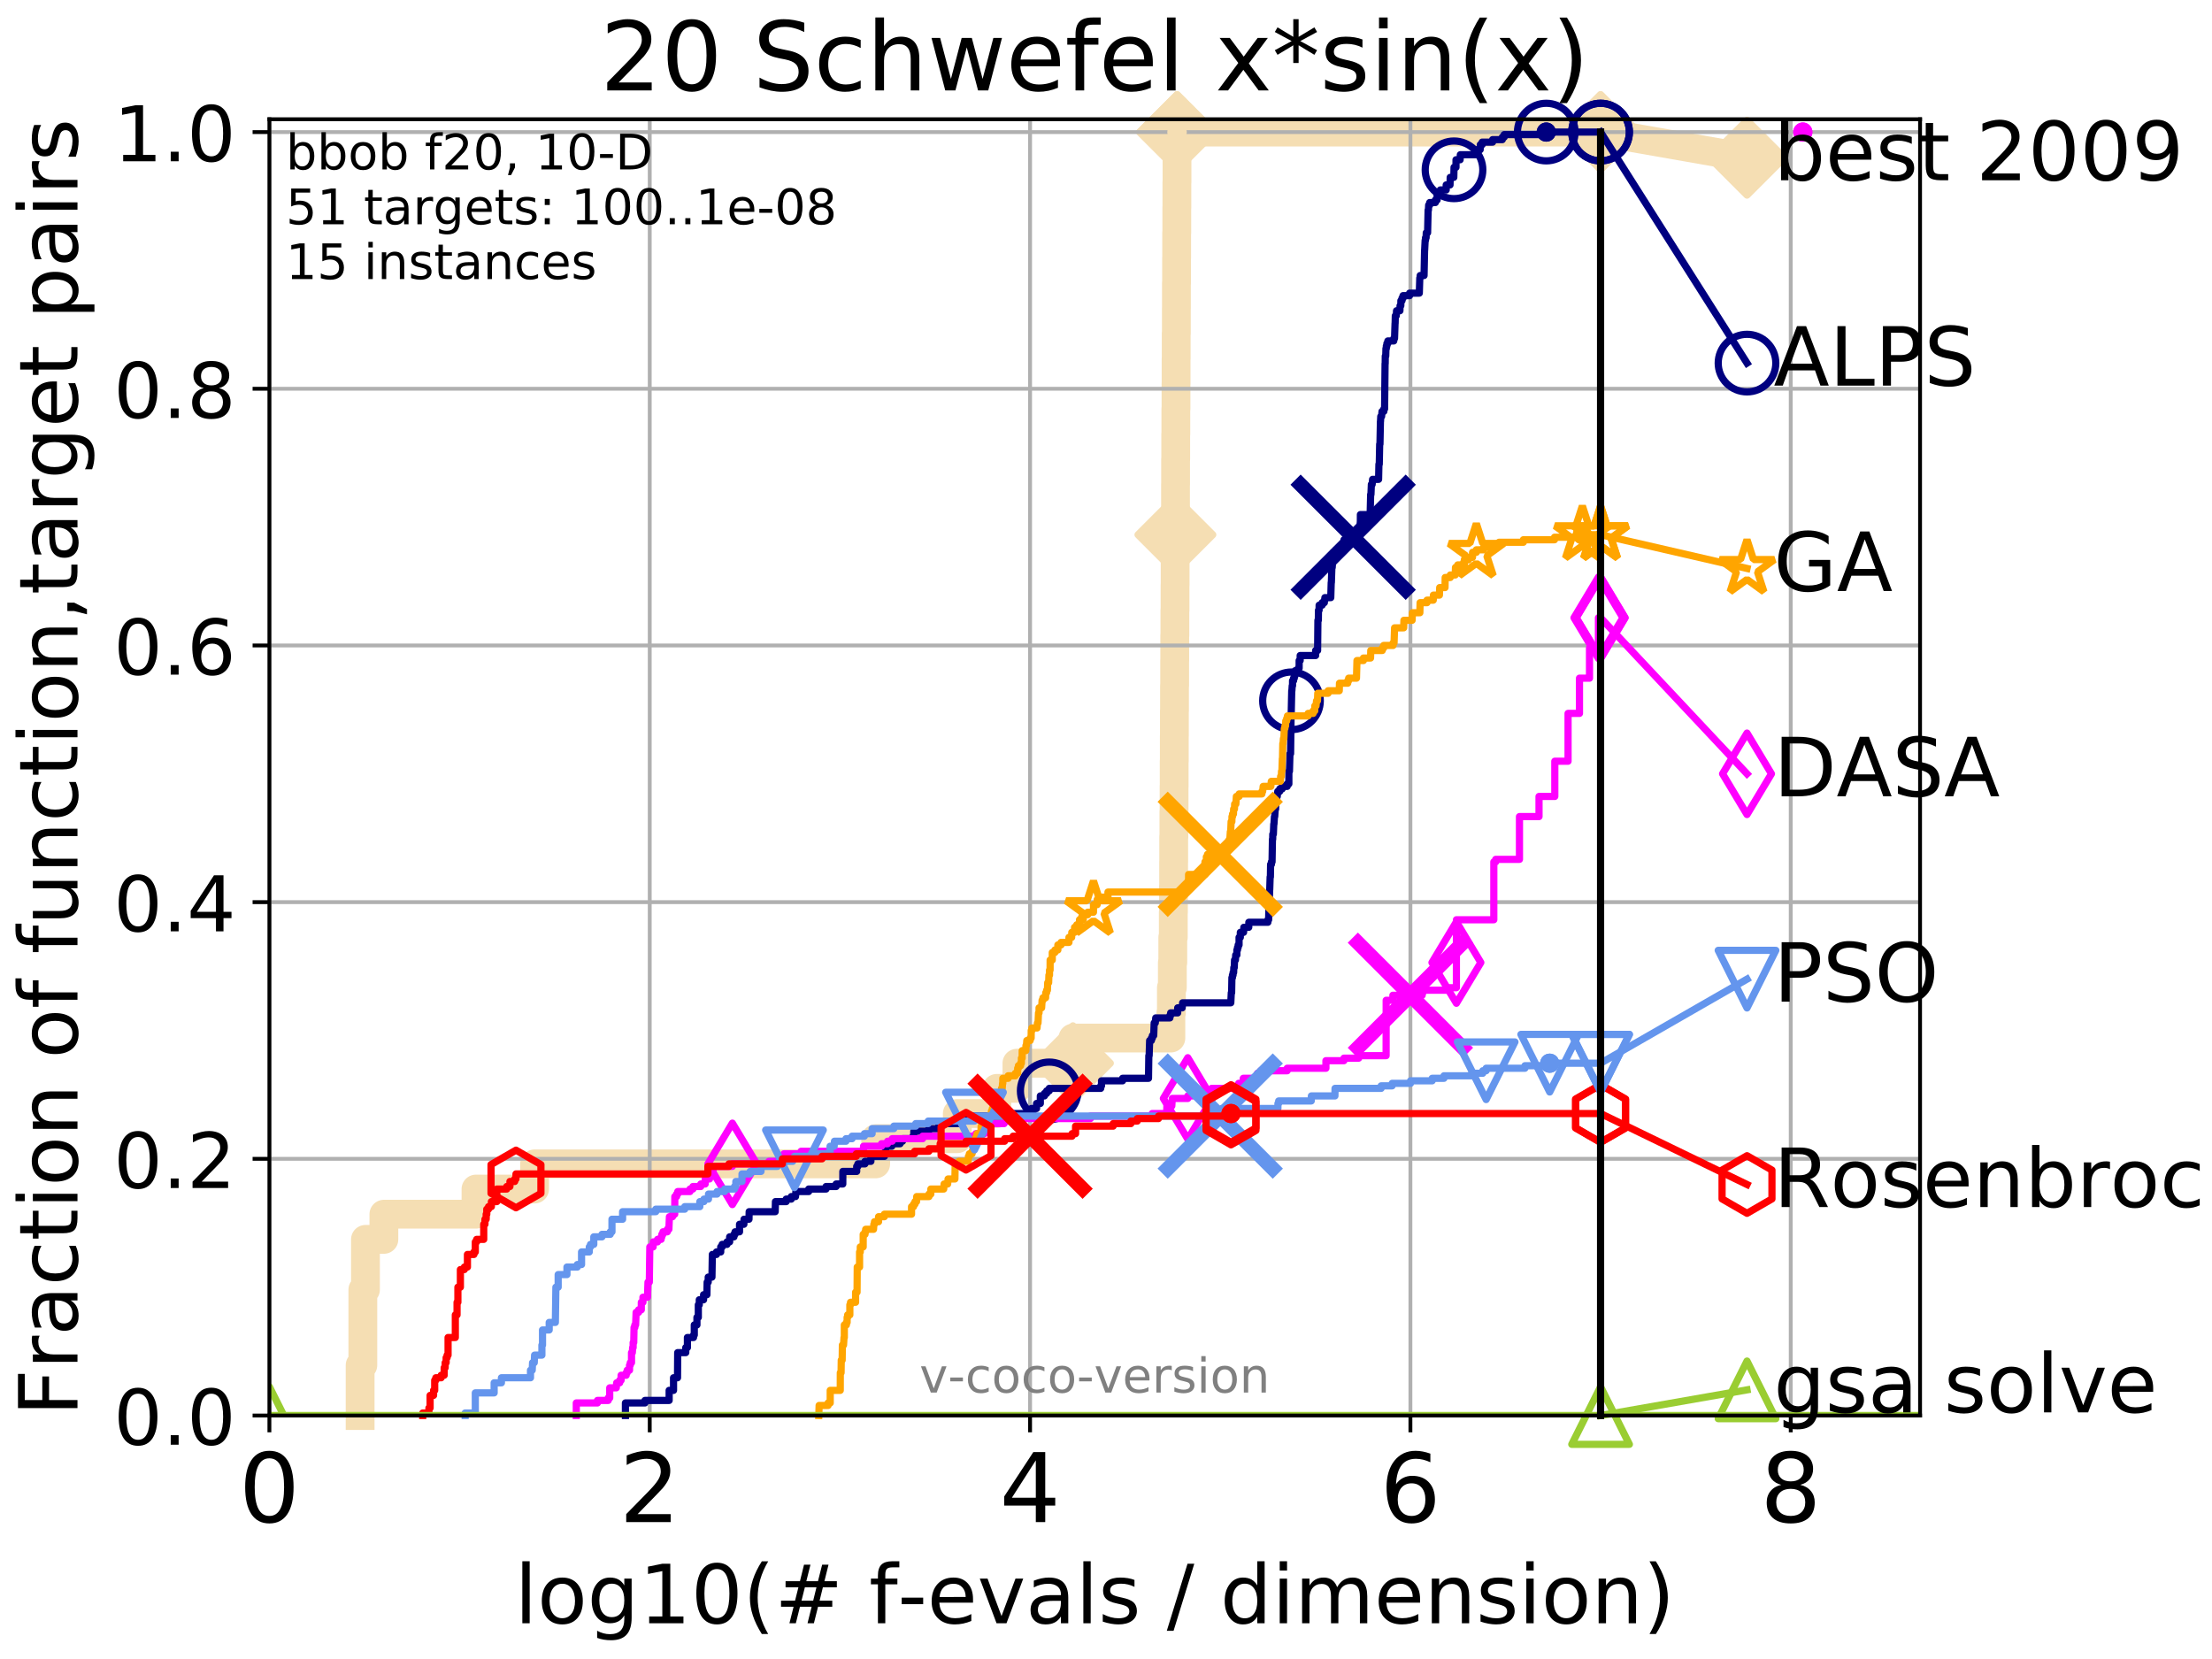 <?xml version="1.0" encoding="utf-8" standalone="no"?>
<!DOCTYPE svg PUBLIC "-//W3C//DTD SVG 1.1//EN"
  "http://www.w3.org/Graphics/SVG/1.1/DTD/svg11.dtd">
<!-- Created with matplotlib (http://matplotlib.org/) -->
<svg height="345.6pt" version="1.1" viewBox="0 0 460.8 345.6" width="460.8pt" xmlns="http://www.w3.org/2000/svg" xmlns:xlink="http://www.w3.org/1999/xlink">
 <defs>
  <style type="text/css">
*{stroke-linecap:butt;stroke-linejoin:round;}
  </style>
 </defs>
 <g id="figure_1">
  <g id="patch_1">
   <path d="M 0 345.6 
L 460.8 345.6 
L 460.8 0 
L 0 0 
z
" style="fill:#ffffff;"/>
  </g>
  <g id="axes_1">
   <g id="patch_2">
    <path d="M 56.12 294.88 
L 399.984 294.88 
L 399.984 24.84 
L 56.12 24.84 
z
" style="fill:#ffffff;"/>
   </g>
   <g id="line2d_1">
    <path d="M 75.021 294.88 
L 75.021 284.395 
L 75.586 284.395 
L 75.586 268.668 
L 76.132 268.668 
L 76.132 258.183 
L 79.971 258.183 
L 79.971 252.94 
L 99.157 252.94 
L 99.157 247.698 
L 111.362 247.698 
L 111.362 242.455 
L 182.425 242.455 
L 182.425 237.213 
L 199.424 237.213 
L 199.424 231.97 
L 207.656 231.97 
L 207.656 226.728 
L 211.844 226.728 
L 211.844 221.485 
L 223.513 221.485 
L 223.513 216.243 
L 243.913 216.243 
L 243.913 211 
L 244.024 211 
L 244.024 205.758 
L 244.221 205.758 
L 244.221 200.515 
L 244.315 200.515 
L 244.315 195.273 
L 244.419 195.273 
L 244.419 190.03 
L 244.448 190.03 
L 244.448 184.788 
L 244.488 184.788 
L 244.488 179.546 
L 244.505 179.546 
L 244.505 174.303 
L 244.545 174.303 
L 244.545 169.061 
L 244.581 169.061 
L 244.581 163.818 
L 244.603 163.818 
L 244.603 158.576 
L 244.629 158.576 
L 244.629 153.333 
L 244.648 153.333 
L 244.648 148.091 
L 244.67 148.091 
L 244.67 142.848 
L 244.703 142.848 
L 244.703 137.606 
L 244.721 137.606 
L 244.721 132.363 
L 244.751 132.363 
L 244.751 127.121 
L 244.782 127.121 
L 244.782 121.878 
L 244.803 121.878 
L 244.803 116.636 
L 244.823 116.636 
L 244.823 111.393 
L 244.855 111.393 
L 244.855 106.151 
L 244.878 106.151 
L 244.878 100.908 
L 244.896 100.908 
L 244.896 95.666 
L 244.923 95.666 
L 244.923 90.423 
L 244.95 90.423 
L 244.95 85.181 
L 244.983 85.181 
L 244.983 79.938 
L 245.003 79.938 
L 245.003 74.696 
L 245.025 74.696 
L 245.025 69.453 
L 245.056 69.453 
L 245.056 64.211 
L 245.069 64.211 
L 245.069 58.969 
L 245.099 58.969 
L 245.099 53.726 
L 245.12 53.726 
L 245.12 48.484 
L 245.147 48.484 
L 245.147 43.241 
L 245.168 43.241 
L 245.168 37.999 
L 245.189 37.999 
L 245.189 32.756 
L 245.211 32.756 
L 245.211 27.514 
L 333.43 27.514 
" style="fill:none;stroke:#f5deb3;stroke-linecap:square;stroke-width:6;"/>
   </g>
   <g id="line2d_2">
    <defs>
     <path d="M -0 7.778 
L 7.778 0 
L 0 -7.778 
L -7.778 -0 
z
" id="m4388a052b6" style="stroke:#f5deb3;stroke-linejoin:miter;stroke-width:1.5;"/>
    </defs>
    <g>
     <use style="fill:#f5deb3;stroke:#f5deb3;stroke-linejoin:miter;stroke-width:1.5;" x="223.513" xlink:href="#m4388a052b6" y="221.485"/>
     <use style="fill:#f5deb3;stroke:#f5deb3;stroke-linejoin:miter;stroke-width:1.5;" x="244.855" xlink:href="#m4388a052b6" y="111.393"/>
     <use style="fill:#f5deb3;stroke:#f5deb3;stroke-linejoin:miter;stroke-width:1.5;" x="245.211" xlink:href="#m4388a052b6" y="27.514"/>
     <use style="fill:#f5deb3;stroke:#f5deb3;stroke-linejoin:miter;stroke-width:1.5;" x="245.211" xlink:href="#m4388a052b6" y="27.514"/>
     <use style="fill:#f5deb3;stroke:#f5deb3;stroke-linejoin:miter;stroke-width:1.5;" x="333.43" xlink:href="#m4388a052b6" y="27.514"/>
    </g>
   </g>
   <g id="line2d_3">
    <path style="fill:none;stroke:#f5deb3;stroke-linecap:square;stroke-width:6;"/>
    <g/>
   </g>
   <g id="line2d_4">
    <path d="M 333.43 27.514 
L 363.934 32.861 
" style="fill:none;stroke:#f5deb3;stroke-linecap:square;stroke-width:6;"/>
    <g>
     <use style="fill:#f5deb3;stroke:#f5deb3;stroke-linejoin:miter;stroke-width:1.5;" x="333.43" xlink:href="#m4388a052b6" y="27.514"/>
     <use style="fill:#f5deb3;stroke:#f5deb3;stroke-linejoin:miter;stroke-width:1.5;" x="363.934" xlink:href="#m4388a052b6" y="32.861"/>
    </g>
   </g>
   <g id="matplotlib.axis_1">
    <g id="xtick_1">
     <g id="line2d_5">
      <path clip-path="url(#p5066b5ea7d)" d="M 56.12 294.88 
L 56.12 24.84 
" style="fill:none;stroke:#b0b0b0;stroke-linecap:square;stroke-width:0.8;"/>
     </g>
     <g id="line2d_6">
      <defs>
       <path d="M 0 0 
L 0 3.5 
" id="m00b78766bf" style="stroke:#000000;stroke-width:0.8;"/>
      </defs>
      <g>
       <use style="stroke:#000000;stroke-width:0.8;" x="56.12" xlink:href="#m00b78766bf" y="294.88"/>
      </g>
     </g>
     <g id="text_1">
      <!-- 0 -->
      <defs>
       <path d="M 31.781 66.406 
Q 24.172 66.406 20.328 58.906 
Q 16.5 51.422 16.5 36.375 
Q 16.5 21.391 20.328 13.891 
Q 24.172 6.391 31.781 6.391 
Q 39.453 6.391 43.281 13.891 
Q 47.125 21.391 47.125 36.375 
Q 47.125 51.422 43.281 58.906 
Q 39.453 66.406 31.781 66.406 
z
M 31.781 74.219 
Q 44.047 74.219 50.516 64.516 
Q 56.984 54.828 56.984 36.375 
Q 56.984 17.969 50.516 8.266 
Q 44.047 -1.422 31.781 -1.422 
Q 19.531 -1.422 13.062 8.266 
Q 6.594 17.969 6.594 36.375 
Q 6.594 54.828 13.062 64.516 
Q 19.531 74.219 31.781 74.219 
z
" id="DejaVuSans-30"/>
      </defs>
      <g transform="translate(49.758 317.077)scale(0.2 -0.2)">
       <use xlink:href="#DejaVuSans-30"/>
      </g>
     </g>
    </g>
    <g id="xtick_2">
     <g id="line2d_7">
      <path clip-path="url(#p5066b5ea7d)" d="M 135.351 294.88 
L 135.351 24.84 
" style="fill:none;stroke:#b0b0b0;stroke-linecap:square;stroke-width:0.8;"/>
     </g>
     <g id="line2d_8">
      <g>
       <use style="stroke:#000000;stroke-width:0.8;" x="135.351" xlink:href="#m00b78766bf" y="294.88"/>
      </g>
     </g>
     <g id="text_2">
      <!-- 2 -->
      <defs>
       <path d="M 19.188 8.297 
L 53.609 8.297 
L 53.609 0 
L 7.328 0 
L 7.328 8.297 
Q 12.938 14.109 22.625 23.891 
Q 32.328 33.688 34.812 36.531 
Q 39.547 41.844 41.422 45.531 
Q 43.312 49.219 43.312 52.781 
Q 43.312 58.594 39.234 62.25 
Q 35.156 65.922 28.609 65.922 
Q 23.969 65.922 18.812 64.312 
Q 13.672 62.703 7.812 59.422 
L 7.812 69.391 
Q 13.766 71.781 18.938 73 
Q 24.125 74.219 28.422 74.219 
Q 39.75 74.219 46.484 68.547 
Q 53.219 62.891 53.219 53.422 
Q 53.219 48.922 51.531 44.891 
Q 49.859 40.875 45.406 35.406 
Q 44.188 33.984 37.641 27.219 
Q 31.109 20.453 19.188 8.297 
z
" id="DejaVuSans-32"/>
      </defs>
      <g transform="translate(128.989 317.077)scale(0.2 -0.2)">
       <use xlink:href="#DejaVuSans-32"/>
      </g>
     </g>
    </g>
    <g id="xtick_3">
     <g id="line2d_9">
      <path clip-path="url(#p5066b5ea7d)" d="M 214.583 294.88 
L 214.583 24.84 
" style="fill:none;stroke:#b0b0b0;stroke-linecap:square;stroke-width:0.8;"/>
     </g>
     <g id="line2d_10">
      <g>
       <use style="stroke:#000000;stroke-width:0.8;" x="214.583" xlink:href="#m00b78766bf" y="294.88"/>
      </g>
     </g>
     <g id="text_3">
      <!-- 4 -->
      <defs>
       <path d="M 37.797 64.312 
L 12.891 25.391 
L 37.797 25.391 
z
M 35.203 72.906 
L 47.609 72.906 
L 47.609 25.391 
L 58.016 25.391 
L 58.016 17.188 
L 47.609 17.188 
L 47.609 0 
L 37.797 0 
L 37.797 17.188 
L 4.891 17.188 
L 4.891 26.703 
z
" id="DejaVuSans-34"/>
      </defs>
      <g transform="translate(208.22 317.077)scale(0.2 -0.2)">
       <use xlink:href="#DejaVuSans-34"/>
      </g>
     </g>
    </g>
    <g id="xtick_4">
     <g id="line2d_11">
      <path clip-path="url(#p5066b5ea7d)" d="M 293.814 294.88 
L 293.814 24.84 
" style="fill:none;stroke:#b0b0b0;stroke-linecap:square;stroke-width:0.8;"/>
     </g>
     <g id="line2d_12">
      <g>
       <use style="stroke:#000000;stroke-width:0.8;" x="293.814" xlink:href="#m00b78766bf" y="294.88"/>
      </g>
     </g>
     <g id="text_4">
      <!-- 6 -->
      <defs>
       <path d="M 33.016 40.375 
Q 26.375 40.375 22.484 35.828 
Q 18.609 31.297 18.609 23.391 
Q 18.609 15.531 22.484 10.953 
Q 26.375 6.391 33.016 6.391 
Q 39.656 6.391 43.531 10.953 
Q 47.406 15.531 47.406 23.391 
Q 47.406 31.297 43.531 35.828 
Q 39.656 40.375 33.016 40.375 
z
M 52.594 71.297 
L 52.594 62.312 
Q 48.875 64.062 45.094 64.984 
Q 41.312 65.922 37.594 65.922 
Q 27.828 65.922 22.672 59.328 
Q 17.531 52.734 16.797 39.406 
Q 19.672 43.656 24.016 45.922 
Q 28.375 48.188 33.594 48.188 
Q 44.578 48.188 50.953 41.516 
Q 57.328 34.859 57.328 23.391 
Q 57.328 12.156 50.688 5.359 
Q 44.047 -1.422 33.016 -1.422 
Q 20.359 -1.422 13.672 8.266 
Q 6.984 17.969 6.984 36.375 
Q 6.984 53.656 15.188 63.938 
Q 23.391 74.219 37.203 74.219 
Q 40.922 74.219 44.703 73.484 
Q 48.484 72.75 52.594 71.297 
z
" id="DejaVuSans-36"/>
      </defs>
      <g transform="translate(287.452 317.077)scale(0.2 -0.2)">
       <use xlink:href="#DejaVuSans-36"/>
      </g>
     </g>
    </g>
    <g id="xtick_5">
     <g id="line2d_13">
      <path clip-path="url(#p5066b5ea7d)" d="M 373.045 294.88 
L 373.045 24.84 
" style="fill:none;stroke:#b0b0b0;stroke-linecap:square;stroke-width:0.8;"/>
     </g>
     <g id="line2d_14">
      <g>
       <use style="stroke:#000000;stroke-width:0.8;" x="373.045" xlink:href="#m00b78766bf" y="294.88"/>
      </g>
     </g>
     <g id="text_5">
      <!-- 8 -->
      <defs>
       <path d="M 31.781 34.625 
Q 24.75 34.625 20.719 30.859 
Q 16.703 27.094 16.703 20.516 
Q 16.703 13.922 20.719 10.156 
Q 24.75 6.391 31.781 6.391 
Q 38.812 6.391 42.859 10.172 
Q 46.922 13.969 46.922 20.516 
Q 46.922 27.094 42.891 30.859 
Q 38.875 34.625 31.781 34.625 
z
M 21.922 38.812 
Q 15.578 40.375 12.031 44.719 
Q 8.5 49.078 8.5 55.328 
Q 8.5 64.062 14.719 69.141 
Q 20.953 74.219 31.781 74.219 
Q 42.672 74.219 48.875 69.141 
Q 55.078 64.062 55.078 55.328 
Q 55.078 49.078 51.531 44.719 
Q 48 40.375 41.703 38.812 
Q 48.828 37.156 52.797 32.312 
Q 56.781 27.484 56.781 20.516 
Q 56.781 9.906 50.312 4.234 
Q 43.844 -1.422 31.781 -1.422 
Q 19.734 -1.422 13.25 4.234 
Q 6.781 9.906 6.781 20.516 
Q 6.781 27.484 10.781 32.312 
Q 14.797 37.156 21.922 38.812 
z
M 18.312 54.391 
Q 18.312 48.734 21.844 45.562 
Q 25.391 42.391 31.781 42.391 
Q 38.141 42.391 41.719 45.562 
Q 45.312 48.734 45.312 54.391 
Q 45.312 60.062 41.719 63.234 
Q 38.141 66.406 31.781 66.406 
Q 25.391 66.406 21.844 63.234 
Q 18.312 60.062 18.312 54.391 
z
" id="DejaVuSans-38"/>
      </defs>
      <g transform="translate(366.683 317.077)scale(0.2 -0.2)">
       <use xlink:href="#DejaVuSans-38"/>
      </g>
     </g>
    </g>
    <g id="text_6">
     <!-- log10(# f-evals / dimension) -->
     <defs>
      <path d="M 9.422 75.984 
L 18.406 75.984 
L 18.406 0 
L 9.422 0 
z
" id="DejaVuSans-6c"/>
      <path d="M 30.609 48.391 
Q 23.391 48.391 19.188 42.75 
Q 14.984 37.109 14.984 27.297 
Q 14.984 17.484 19.156 11.844 
Q 23.344 6.203 30.609 6.203 
Q 37.797 6.203 41.984 11.859 
Q 46.188 17.531 46.188 27.297 
Q 46.188 37.016 41.984 42.703 
Q 37.797 48.391 30.609 48.391 
z
M 30.609 56 
Q 42.328 56 49.016 48.375 
Q 55.719 40.766 55.719 27.297 
Q 55.719 13.875 49.016 6.219 
Q 42.328 -1.422 30.609 -1.422 
Q 18.844 -1.422 12.172 6.219 
Q 5.516 13.875 5.516 27.297 
Q 5.516 40.766 12.172 48.375 
Q 18.844 56 30.609 56 
z
" id="DejaVuSans-6f"/>
      <path d="M 45.406 27.984 
Q 45.406 37.75 41.375 43.109 
Q 37.359 48.484 30.078 48.484 
Q 22.859 48.484 18.828 43.109 
Q 14.797 37.75 14.797 27.984 
Q 14.797 18.266 18.828 12.891 
Q 22.859 7.516 30.078 7.516 
Q 37.359 7.516 41.375 12.891 
Q 45.406 18.266 45.406 27.984 
z
M 54.391 6.781 
Q 54.391 -7.172 48.188 -13.984 
Q 42 -20.797 29.203 -20.797 
Q 24.469 -20.797 20.266 -20.094 
Q 16.062 -19.391 12.109 -17.922 
L 12.109 -9.188 
Q 16.062 -11.328 19.922 -12.344 
Q 23.781 -13.375 27.781 -13.375 
Q 36.625 -13.375 41.016 -8.766 
Q 45.406 -4.156 45.406 5.172 
L 45.406 9.625 
Q 42.625 4.781 38.281 2.391 
Q 33.938 0 27.875 0 
Q 17.828 0 11.672 7.656 
Q 5.516 15.328 5.516 27.984 
Q 5.516 40.672 11.672 48.328 
Q 17.828 56 27.875 56 
Q 33.938 56 38.281 53.609 
Q 42.625 51.219 45.406 46.391 
L 45.406 54.688 
L 54.391 54.688 
z
" id="DejaVuSans-67"/>
      <path d="M 12.406 8.297 
L 28.516 8.297 
L 28.516 63.922 
L 10.984 60.406 
L 10.984 69.391 
L 28.422 72.906 
L 38.281 72.906 
L 38.281 8.297 
L 54.391 8.297 
L 54.391 0 
L 12.406 0 
z
" id="DejaVuSans-31"/>
      <path d="M 31 75.875 
Q 24.469 64.656 21.281 53.656 
Q 18.109 42.672 18.109 31.391 
Q 18.109 20.125 21.312 9.062 
Q 24.516 -2 31 -13.188 
L 23.188 -13.188 
Q 15.875 -1.703 12.234 9.375 
Q 8.594 20.453 8.594 31.391 
Q 8.594 42.281 12.203 53.312 
Q 15.828 64.359 23.188 75.875 
z
" id="DejaVuSans-28"/>
      <path d="M 51.125 44 
L 36.922 44 
L 32.812 27.688 
L 47.125 27.688 
z
M 43.797 71.781 
L 38.719 51.516 
L 52.984 51.516 
L 58.109 71.781 
L 65.922 71.781 
L 60.891 51.516 
L 76.125 51.516 
L 76.125 44 
L 58.984 44 
L 54.984 27.688 
L 70.516 27.688 
L 70.516 20.219 
L 53.078 20.219 
L 48 0 
L 40.188 0 
L 45.219 20.219 
L 30.906 20.219 
L 25.875 0 
L 18.016 0 
L 23.094 20.219 
L 7.719 20.219 
L 7.719 27.688 
L 24.906 27.688 
L 29 44 
L 13.281 44 
L 13.281 51.516 
L 30.906 51.516 
L 35.891 71.781 
z
" id="DejaVuSans-23"/>
      <path id="DejaVuSans-20"/>
      <path d="M 37.109 75.984 
L 37.109 68.5 
L 28.516 68.5 
Q 23.688 68.5 21.797 66.547 
Q 19.922 64.594 19.922 59.516 
L 19.922 54.688 
L 34.719 54.688 
L 34.719 47.703 
L 19.922 47.703 
L 19.922 0 
L 10.891 0 
L 10.891 47.703 
L 2.297 47.703 
L 2.297 54.688 
L 10.891 54.688 
L 10.891 58.5 
Q 10.891 67.625 15.141 71.797 
Q 19.391 75.984 28.609 75.984 
z
" id="DejaVuSans-66"/>
      <path d="M 4.891 31.391 
L 31.203 31.391 
L 31.203 23.391 
L 4.891 23.391 
z
" id="DejaVuSans-2d"/>
      <path d="M 56.203 29.594 
L 56.203 25.203 
L 14.891 25.203 
Q 15.484 15.922 20.484 11.062 
Q 25.484 6.203 34.422 6.203 
Q 39.594 6.203 44.453 7.469 
Q 49.312 8.734 54.109 11.281 
L 54.109 2.781 
Q 49.266 0.734 44.188 -0.344 
Q 39.109 -1.422 33.891 -1.422 
Q 20.797 -1.422 13.156 6.188 
Q 5.516 13.812 5.516 26.812 
Q 5.516 40.234 12.766 48.109 
Q 20.016 56 32.328 56 
Q 43.359 56 49.781 48.891 
Q 56.203 41.797 56.203 29.594 
z
M 47.219 32.234 
Q 47.125 39.594 43.094 43.984 
Q 39.062 48.391 32.422 48.391 
Q 24.906 48.391 20.391 44.141 
Q 15.875 39.891 15.188 32.172 
z
" id="DejaVuSans-65"/>
      <path d="M 2.984 54.688 
L 12.5 54.688 
L 29.594 8.797 
L 46.688 54.688 
L 56.203 54.688 
L 35.688 0 
L 23.484 0 
z
" id="DejaVuSans-76"/>
      <path d="M 34.281 27.484 
Q 23.391 27.484 19.188 25 
Q 14.984 22.516 14.984 16.5 
Q 14.984 11.719 18.141 8.906 
Q 21.297 6.109 26.703 6.109 
Q 34.188 6.109 38.703 11.406 
Q 43.219 16.703 43.219 25.484 
L 43.219 27.484 
z
M 52.203 31.203 
L 52.203 0 
L 43.219 0 
L 43.219 8.297 
Q 40.141 3.328 35.547 0.953 
Q 30.953 -1.422 24.312 -1.422 
Q 15.922 -1.422 10.953 3.297 
Q 6 8.016 6 15.922 
Q 6 25.141 12.172 29.828 
Q 18.359 34.516 30.609 34.516 
L 43.219 34.516 
L 43.219 35.406 
Q 43.219 41.609 39.141 45 
Q 35.062 48.391 27.688 48.391 
Q 23 48.391 18.547 47.266 
Q 14.109 46.141 10.016 43.891 
L 10.016 52.203 
Q 14.938 54.109 19.578 55.047 
Q 24.219 56 28.609 56 
Q 40.484 56 46.344 49.844 
Q 52.203 43.703 52.203 31.203 
z
" id="DejaVuSans-61"/>
      <path d="M 44.281 53.078 
L 44.281 44.578 
Q 40.484 46.531 36.375 47.5 
Q 32.281 48.484 27.875 48.484 
Q 21.188 48.484 17.844 46.438 
Q 14.5 44.391 14.5 40.281 
Q 14.5 37.156 16.891 35.375 
Q 19.281 33.594 26.516 31.984 
L 29.594 31.297 
Q 39.156 29.25 43.188 25.516 
Q 47.219 21.781 47.219 15.094 
Q 47.219 7.469 41.188 3.016 
Q 35.156 -1.422 24.609 -1.422 
Q 20.219 -1.422 15.453 -0.562 
Q 10.688 0.297 5.422 2 
L 5.422 11.281 
Q 10.406 8.688 15.234 7.391 
Q 20.062 6.109 24.812 6.109 
Q 31.156 6.109 34.562 8.281 
Q 37.984 10.453 37.984 14.406 
Q 37.984 18.062 35.516 20.016 
Q 33.062 21.969 24.703 23.781 
L 21.578 24.516 
Q 13.234 26.266 9.516 29.906 
Q 5.812 33.547 5.812 39.891 
Q 5.812 47.609 11.281 51.797 
Q 16.75 56 26.812 56 
Q 31.781 56 36.172 55.266 
Q 40.578 54.547 44.281 53.078 
z
" id="DejaVuSans-73"/>
      <path d="M 25.391 72.906 
L 33.688 72.906 
L 8.297 -9.281 
L 0 -9.281 
z
" id="DejaVuSans-2f"/>
      <path d="M 45.406 46.391 
L 45.406 75.984 
L 54.391 75.984 
L 54.391 0 
L 45.406 0 
L 45.406 8.203 
Q 42.578 3.328 38.25 0.953 
Q 33.938 -1.422 27.875 -1.422 
Q 17.969 -1.422 11.734 6.484 
Q 5.516 14.406 5.516 27.297 
Q 5.516 40.188 11.734 48.094 
Q 17.969 56 27.875 56 
Q 33.938 56 38.25 53.625 
Q 42.578 51.266 45.406 46.391 
z
M 14.797 27.297 
Q 14.797 17.391 18.875 11.75 
Q 22.953 6.109 30.078 6.109 
Q 37.203 6.109 41.297 11.75 
Q 45.406 17.391 45.406 27.297 
Q 45.406 37.203 41.297 42.844 
Q 37.203 48.484 30.078 48.484 
Q 22.953 48.484 18.875 42.844 
Q 14.797 37.203 14.797 27.297 
z
" id="DejaVuSans-64"/>
      <path d="M 9.422 54.688 
L 18.406 54.688 
L 18.406 0 
L 9.422 0 
z
M 9.422 75.984 
L 18.406 75.984 
L 18.406 64.594 
L 9.422 64.594 
z
" id="DejaVuSans-69"/>
      <path d="M 52 44.188 
Q 55.375 50.25 60.062 53.125 
Q 64.75 56 71.094 56 
Q 79.641 56 84.281 50.016 
Q 88.922 44.047 88.922 33.016 
L 88.922 0 
L 79.891 0 
L 79.891 32.719 
Q 79.891 40.578 77.094 44.375 
Q 74.312 48.188 68.609 48.188 
Q 61.625 48.188 57.562 43.547 
Q 53.516 38.922 53.516 30.906 
L 53.516 0 
L 44.484 0 
L 44.484 32.719 
Q 44.484 40.625 41.703 44.406 
Q 38.922 48.188 33.109 48.188 
Q 26.219 48.188 22.156 43.531 
Q 18.109 38.875 18.109 30.906 
L 18.109 0 
L 9.078 0 
L 9.078 54.688 
L 18.109 54.688 
L 18.109 46.188 
Q 21.188 51.219 25.484 53.609 
Q 29.781 56 35.688 56 
Q 41.656 56 45.828 52.969 
Q 50 49.953 52 44.188 
z
" id="DejaVuSans-6d"/>
      <path d="M 54.891 33.016 
L 54.891 0 
L 45.906 0 
L 45.906 32.719 
Q 45.906 40.484 42.875 44.328 
Q 39.844 48.188 33.797 48.188 
Q 26.516 48.188 22.312 43.547 
Q 18.109 38.922 18.109 30.906 
L 18.109 0 
L 9.078 0 
L 9.078 54.688 
L 18.109 54.688 
L 18.109 46.188 
Q 21.344 51.125 25.703 53.562 
Q 30.078 56 35.797 56 
Q 45.219 56 50.047 50.172 
Q 54.891 44.344 54.891 33.016 
z
" id="DejaVuSans-6e"/>
      <path d="M 8.016 75.875 
L 15.828 75.875 
Q 23.141 64.359 26.781 53.312 
Q 30.422 42.281 30.422 31.391 
Q 30.422 20.453 26.781 9.375 
Q 23.141 -1.703 15.828 -13.188 
L 8.016 -13.188 
Q 14.5 -2 17.703 9.062 
Q 20.906 20.125 20.906 31.391 
Q 20.906 42.672 17.703 53.656 
Q 14.5 64.656 8.016 75.875 
z
" id="DejaVuSans-29"/>
     </defs>
     <g transform="translate(107.211 338.154)scale(0.17 -0.17)">
      <use xlink:href="#DejaVuSans-6c"/>
      <use x="27.783" xlink:href="#DejaVuSans-6f"/>
      <use x="88.965" xlink:href="#DejaVuSans-67"/>
      <use x="152.441" xlink:href="#DejaVuSans-31"/>
      <use x="216.064" xlink:href="#DejaVuSans-30"/>
      <use x="279.688" xlink:href="#DejaVuSans-28"/>
      <use x="318.701" xlink:href="#DejaVuSans-23"/>
      <use x="402.49" xlink:href="#DejaVuSans-20"/>
      <use x="434.277" xlink:href="#DejaVuSans-66"/>
      <use x="469.404" xlink:href="#DejaVuSans-2d"/>
      <use x="505.488" xlink:href="#DejaVuSans-65"/>
      <use x="567.012" xlink:href="#DejaVuSans-76"/>
      <use x="626.191" xlink:href="#DejaVuSans-61"/>
      <use x="687.471" xlink:href="#DejaVuSans-6c"/>
      <use x="715.254" xlink:href="#DejaVuSans-73"/>
      <use x="767.354" xlink:href="#DejaVuSans-20"/>
      <use x="799.141" xlink:href="#DejaVuSans-2f"/>
      <use x="832.832" xlink:href="#DejaVuSans-20"/>
      <use x="864.619" xlink:href="#DejaVuSans-64"/>
      <use x="928.096" xlink:href="#DejaVuSans-69"/>
      <use x="955.879" xlink:href="#DejaVuSans-6d"/>
      <use x="1053.291" xlink:href="#DejaVuSans-65"/>
      <use x="1114.814" xlink:href="#DejaVuSans-6e"/>
      <use x="1178.193" xlink:href="#DejaVuSans-73"/>
      <use x="1230.293" xlink:href="#DejaVuSans-69"/>
      <use x="1258.076" xlink:href="#DejaVuSans-6f"/>
      <use x="1319.258" xlink:href="#DejaVuSans-6e"/>
      <use x="1382.637" xlink:href="#DejaVuSans-29"/>
     </g>
    </g>
   </g>
   <g id="matplotlib.axis_2">
    <g id="ytick_1">
     <g id="line2d_15">
      <path clip-path="url(#p5066b5ea7d)" d="M 56.12 294.88 
L 399.984 294.88 
" style="fill:none;stroke:#b0b0b0;stroke-linecap:square;stroke-width:0.8;"/>
     </g>
     <g id="line2d_16">
      <defs>
       <path d="M 0 0 
L -3.5 0 
" id="m10f159156f" style="stroke:#000000;stroke-width:0.8;"/>
      </defs>
      <g>
       <use style="stroke:#000000;stroke-width:0.8;" x="56.12" xlink:href="#m10f159156f" y="294.88"/>
      </g>
     </g>
     <g id="text_7">
      <!-- 0.0 -->
      <defs>
       <path d="M 10.688 12.406 
L 21 12.406 
L 21 0 
L 10.688 0 
z
" id="DejaVuSans-2e"/>
      </defs>
      <g transform="translate(23.675 300.959)scale(0.16 -0.16)">
       <use xlink:href="#DejaVuSans-30"/>
       <use x="63.623" xlink:href="#DejaVuSans-2e"/>
       <use x="95.41" xlink:href="#DejaVuSans-30"/>
      </g>
     </g>
    </g>
    <g id="ytick_2">
     <g id="line2d_17">
      <path clip-path="url(#p5066b5ea7d)" d="M 56.12 241.407 
L 399.984 241.407 
" style="fill:none;stroke:#b0b0b0;stroke-linecap:square;stroke-width:0.8;"/>
     </g>
     <g id="line2d_18">
      <g>
       <use style="stroke:#000000;stroke-width:0.8;" x="56.12" xlink:href="#m10f159156f" y="241.407"/>
      </g>
     </g>
     <g id="text_8">
      <!-- 0.2 -->
      <g transform="translate(23.675 247.485)scale(0.16 -0.16)">
       <use xlink:href="#DejaVuSans-30"/>
       <use x="63.623" xlink:href="#DejaVuSans-2e"/>
       <use x="95.41" xlink:href="#DejaVuSans-32"/>
      </g>
     </g>
    </g>
    <g id="ytick_3">
     <g id="line2d_19">
      <path clip-path="url(#p5066b5ea7d)" d="M 56.12 187.933 
L 399.984 187.933 
" style="fill:none;stroke:#b0b0b0;stroke-linecap:square;stroke-width:0.8;"/>
     </g>
     <g id="line2d_20">
      <g>
       <use style="stroke:#000000;stroke-width:0.8;" x="56.12" xlink:href="#m10f159156f" y="187.933"/>
      </g>
     </g>
     <g id="text_9">
      <!-- 0.4 -->
      <g transform="translate(23.675 194.012)scale(0.16 -0.16)">
       <use xlink:href="#DejaVuSans-30"/>
       <use x="63.623" xlink:href="#DejaVuSans-2e"/>
       <use x="95.41" xlink:href="#DejaVuSans-34"/>
      </g>
     </g>
    </g>
    <g id="ytick_4">
     <g id="line2d_21">
      <path clip-path="url(#p5066b5ea7d)" d="M 56.12 134.46 
L 399.984 134.46 
" style="fill:none;stroke:#b0b0b0;stroke-linecap:square;stroke-width:0.8;"/>
     </g>
     <g id="line2d_22">
      <g>
       <use style="stroke:#000000;stroke-width:0.8;" x="56.12" xlink:href="#m10f159156f" y="134.46"/>
      </g>
     </g>
     <g id="text_10">
      <!-- 0.6 -->
      <g transform="translate(23.675 140.539)scale(0.16 -0.16)">
       <use xlink:href="#DejaVuSans-30"/>
       <use x="63.623" xlink:href="#DejaVuSans-2e"/>
       <use x="95.41" xlink:href="#DejaVuSans-36"/>
      </g>
     </g>
    </g>
    <g id="ytick_5">
     <g id="line2d_23">
      <path clip-path="url(#p5066b5ea7d)" d="M 56.12 80.987 
L 399.984 80.987 
" style="fill:none;stroke:#b0b0b0;stroke-linecap:square;stroke-width:0.8;"/>
     </g>
     <g id="line2d_24">
      <g>
       <use style="stroke:#000000;stroke-width:0.8;" x="56.12" xlink:href="#m10f159156f" y="80.987"/>
      </g>
     </g>
     <g id="text_11">
      <!-- 0.8 -->
      <g transform="translate(23.675 87.066)scale(0.16 -0.16)">
       <use xlink:href="#DejaVuSans-30"/>
       <use x="63.623" xlink:href="#DejaVuSans-2e"/>
       <use x="95.41" xlink:href="#DejaVuSans-38"/>
      </g>
     </g>
    </g>
    <g id="ytick_6">
     <g id="line2d_25">
      <path clip-path="url(#p5066b5ea7d)" d="M 56.12 27.514 
L 399.984 27.514 
" style="fill:none;stroke:#b0b0b0;stroke-linecap:square;stroke-width:0.8;"/>
     </g>
     <g id="line2d_26">
      <g>
       <use style="stroke:#000000;stroke-width:0.8;" x="56.12" xlink:href="#m10f159156f" y="27.514"/>
      </g>
     </g>
     <g id="text_12">
      <!-- 1.0 -->
      <g transform="translate(23.675 33.592)scale(0.16 -0.16)">
       <use xlink:href="#DejaVuSans-31"/>
       <use x="63.623" xlink:href="#DejaVuSans-2e"/>
       <use x="95.41" xlink:href="#DejaVuSans-30"/>
      </g>
     </g>
    </g>
    <g id="text_13">
     <!-- Fraction of function,target pairs -->
     <defs>
      <path d="M 9.812 72.906 
L 51.703 72.906 
L 51.703 64.594 
L 19.672 64.594 
L 19.672 43.109 
L 48.578 43.109 
L 48.578 34.812 
L 19.672 34.812 
L 19.672 0 
L 9.812 0 
z
" id="DejaVuSans-46"/>
      <path d="M 41.109 46.297 
Q 39.594 47.172 37.812 47.578 
Q 36.031 48 33.891 48 
Q 26.266 48 22.188 43.047 
Q 18.109 38.094 18.109 28.812 
L 18.109 0 
L 9.078 0 
L 9.078 54.688 
L 18.109 54.688 
L 18.109 46.188 
Q 20.953 51.172 25.484 53.578 
Q 30.031 56 36.531 56 
Q 37.453 56 38.578 55.875 
Q 39.703 55.766 41.062 55.516 
z
" id="DejaVuSans-72"/>
      <path d="M 48.781 52.594 
L 48.781 44.188 
Q 44.969 46.297 41.141 47.344 
Q 37.312 48.391 33.406 48.391 
Q 24.656 48.391 19.812 42.844 
Q 14.984 37.312 14.984 27.297 
Q 14.984 17.281 19.812 11.734 
Q 24.656 6.203 33.406 6.203 
Q 37.312 6.203 41.141 7.25 
Q 44.969 8.297 48.781 10.406 
L 48.781 2.094 
Q 45.016 0.344 40.984 -0.531 
Q 36.969 -1.422 32.422 -1.422 
Q 20.062 -1.422 12.781 6.344 
Q 5.516 14.109 5.516 27.297 
Q 5.516 40.672 12.859 48.328 
Q 20.219 56 33.016 56 
Q 37.156 56 41.109 55.141 
Q 45.062 54.297 48.781 52.594 
z
" id="DejaVuSans-63"/>
      <path d="M 18.312 70.219 
L 18.312 54.688 
L 36.812 54.688 
L 36.812 47.703 
L 18.312 47.703 
L 18.312 18.016 
Q 18.312 11.328 20.141 9.422 
Q 21.969 7.516 27.594 7.516 
L 36.812 7.516 
L 36.812 0 
L 27.594 0 
Q 17.188 0 13.234 3.875 
Q 9.281 7.766 9.281 18.016 
L 9.281 47.703 
L 2.688 47.703 
L 2.688 54.688 
L 9.281 54.688 
L 9.281 70.219 
z
" id="DejaVuSans-74"/>
      <path d="M 8.5 21.578 
L 8.5 54.688 
L 17.484 54.688 
L 17.484 21.922 
Q 17.484 14.156 20.5 10.266 
Q 23.531 6.391 29.594 6.391 
Q 36.859 6.391 41.078 11.031 
Q 45.312 15.672 45.312 23.688 
L 45.312 54.688 
L 54.297 54.688 
L 54.297 0 
L 45.312 0 
L 45.312 8.406 
Q 42.047 3.422 37.719 1 
Q 33.406 -1.422 27.688 -1.422 
Q 18.266 -1.422 13.375 4.438 
Q 8.5 10.297 8.5 21.578 
z
M 31.109 56 
z
" id="DejaVuSans-75"/>
      <path d="M 11.719 12.406 
L 22.016 12.406 
L 22.016 4 
L 14.016 -11.625 
L 7.719 -11.625 
L 11.719 4 
z
" id="DejaVuSans-2c"/>
      <path d="M 18.109 8.203 
L 18.109 -20.797 
L 9.078 -20.797 
L 9.078 54.688 
L 18.109 54.688 
L 18.109 46.391 
Q 20.953 51.266 25.266 53.625 
Q 29.594 56 35.594 56 
Q 45.562 56 51.781 48.094 
Q 58.016 40.188 58.016 27.297 
Q 58.016 14.406 51.781 6.484 
Q 45.562 -1.422 35.594 -1.422 
Q 29.594 -1.422 25.266 0.953 
Q 20.953 3.328 18.109 8.203 
z
M 48.688 27.297 
Q 48.688 37.203 44.609 42.844 
Q 40.531 48.484 33.406 48.484 
Q 26.266 48.484 22.188 42.844 
Q 18.109 37.203 18.109 27.297 
Q 18.109 17.391 22.188 11.75 
Q 26.266 6.109 33.406 6.109 
Q 40.531 6.109 44.609 11.75 
Q 48.688 17.391 48.688 27.297 
z
" id="DejaVuSans-70"/>
     </defs>
     <g transform="translate(16.14 294.999)rotate(-90)scale(0.17 -0.17)">
      <use xlink:href="#DejaVuSans-46"/>
      <use x="57.41" xlink:href="#DejaVuSans-72"/>
      <use x="98.523" xlink:href="#DejaVuSans-61"/>
      <use x="159.803" xlink:href="#DejaVuSans-63"/>
      <use x="214.783" xlink:href="#DejaVuSans-74"/>
      <use x="253.992" xlink:href="#DejaVuSans-69"/>
      <use x="281.775" xlink:href="#DejaVuSans-6f"/>
      <use x="342.957" xlink:href="#DejaVuSans-6e"/>
      <use x="406.336" xlink:href="#DejaVuSans-20"/>
      <use x="438.123" xlink:href="#DejaVuSans-6f"/>
      <use x="499.305" xlink:href="#DejaVuSans-66"/>
      <use x="534.51" xlink:href="#DejaVuSans-20"/>
      <use x="566.297" xlink:href="#DejaVuSans-66"/>
      <use x="601.502" xlink:href="#DejaVuSans-75"/>
      <use x="664.881" xlink:href="#DejaVuSans-6e"/>
      <use x="728.26" xlink:href="#DejaVuSans-63"/>
      <use x="783.24" xlink:href="#DejaVuSans-74"/>
      <use x="822.449" xlink:href="#DejaVuSans-69"/>
      <use x="850.232" xlink:href="#DejaVuSans-6f"/>
      <use x="911.414" xlink:href="#DejaVuSans-6e"/>
      <use x="974.793" xlink:href="#DejaVuSans-2c"/>
      <use x="1006.58" xlink:href="#DejaVuSans-74"/>
      <use x="1045.789" xlink:href="#DejaVuSans-61"/>
      <use x="1107.068" xlink:href="#DejaVuSans-72"/>
      <use x="1148.166" xlink:href="#DejaVuSans-67"/>
      <use x="1211.643" xlink:href="#DejaVuSans-65"/>
      <use x="1273.166" xlink:href="#DejaVuSans-74"/>
      <use x="1312.375" xlink:href="#DejaVuSans-20"/>
      <use x="1344.162" xlink:href="#DejaVuSans-70"/>
      <use x="1407.639" xlink:href="#DejaVuSans-61"/>
      <use x="1468.918" xlink:href="#DejaVuSans-69"/>
      <use x="1496.701" xlink:href="#DejaVuSans-72"/>
      <use x="1537.814" xlink:href="#DejaVuSans-73"/>
     </g>
    </g>
   </g>
   <g id="line2d_27">
    <defs>
     <path d="M 0 1.5 
C 0.398 1.5 0.779 1.342 1.061 1.061 
C 1.342 0.779 1.5 0.398 1.5 0 
C 1.5 -0.398 1.342 -0.779 1.061 -1.061 
C 0.779 -1.342 0.398 -1.5 0 -1.5 
C -0.398 -1.5 -0.779 -1.342 -1.061 -1.061 
C -1.342 -0.779 -1.5 -0.398 -1.5 0 
C -1.5 0.398 -1.342 0.779 -1.061 1.061 
C -0.779 1.342 -0.398 1.5 0 1.5 
z
" id="m60533f032d" style="stroke:#f5deb3;"/>
    </defs>
    <g>
     <use style="fill:#f5deb3;stroke:#f5deb3;" x="245.211" xlink:href="#m60533f032d" y="27.514"/>
     <use style="fill:#f5deb3;stroke:#f5deb3;" x="245.211" xlink:href="#m60533f032d" y="27.514"/>
    </g>
   </g>
   <g id="line2d_28">
    <defs>
     <path d="M 0 1.5 
C 0.398 1.5 0.779 1.342 1.061 1.061 
C 1.342 0.779 1.5 0.398 1.5 0 
C 1.5 -0.398 1.342 -0.779 1.061 -1.061 
C 0.779 -1.342 0.398 -1.5 0 -1.5 
C -0.398 -1.5 -0.779 -1.342 -1.061 -1.061 
C -1.342 -0.779 -1.5 -0.398 -1.5 0 
C -1.5 0.398 -1.342 0.779 -1.061 1.061 
C -0.779 1.342 -0.398 1.5 0 1.5 
z
" id="m198dabdcc7" style="stroke:#000080;"/>
    </defs>
    <g>
     <use style="fill:#000080;stroke:#000080;" x="322.115" xlink:href="#m198dabdcc7" y="27.514"/>
     <use style="fill:#000080;stroke:#000080;" x="322.115" xlink:href="#m198dabdcc7" y="27.514"/>
    </g>
   </g>
   <g id="line2d_29">
    <path d="M 130.287 294.88 
L 130.287 292.259 
L 134.36 292.259 
L 134.36 291.735 
L 139.396 291.735 
L 139.396 289.638 
L 140.309 289.638 
L 140.309 287.016 
L 141.14 287.016 
L 141.177 281.774 
L 142.858 281.774 
L 142.858 280.725 
L 143.199 280.725 
L 143.199 278.628 
L 144.471 278.628 
L 144.471 278.104 
L 144.632 278.104 
L 144.632 276.007 
L 145.185 276.007 
L 145.185 274.434 
L 145.474 274.434 
L 145.474 271.813 
L 145.673 271.813 
L 145.673 270.765 
L 146.566 270.765 
L 146.566 269.716 
L 147.26 269.716 
L 147.311 267.095 
L 147.533 267.095 
L 147.533 266.046 
L 148.312 266.046 
L 148.393 261.328 
L 149.257 261.328 
L 149.257 260.804 
L 150.139 260.804 
L 150.139 259.755 
L 150.442 259.755 
L 150.442 259.231 
L 151.45 259.231 
L 151.45 258.707 
L 152.001 258.707 
L 152.001 257.658 
L 152.893 257.658 
L 152.893 257.134 
L 153.127 257.134 
L 153.127 256.61 
L 154.057 256.61 
L 154.057 255.037 
L 154.966 255.037 
L 154.994 253.989 
L 156.028 253.989 
L 156.064 252.416 
L 161.487 252.416 
L 161.539 250.319 
L 163.772 250.319 
L 163.772 249.795 
L 164.837 249.795 
L 164.837 249.27 
L 165.722 249.27 
L 165.799 248.222 
L 168.465 248.222 
L 168.465 247.698 
L 172.08 247.698 
L 172.08 247.173 
L 174.178 247.173 
L 174.178 246.649 
L 175.567 246.649 
L 175.58 244.028 
L 178.463 244.028 
L 178.463 242.979 
L 178.711 242.979 
L 178.711 242.455 
L 180.19 242.455 
L 180.19 241.931 
L 181.424 241.931 
L 181.424 240.882 
L 184.251 240.882 
L 184.251 240.358 
L 184.473 240.358 
L 184.473 238.785 
L 185.782 238.785 
L 185.782 238.261 
L 187.503 238.261 
L 187.503 237.737 
L 188.016 237.737 
L 188.016 237.213 
L 190.171 237.213 
L 190.171 236.689 
L 190.359 236.689 
L 190.359 235.64 
L 193.474 235.64 
L 193.474 235.116 
L 195.599 235.116 
L 195.599 234.067 
L 200.309 234.067 
L 200.309 233.019 
L 202.241 233.019 
L 202.241 232.495 
L 208.501 232.495 
L 208.501 231.97 
L 214.846 231.97 
L 214.846 230.922 
L 215.933 230.922 
L 215.933 229.873 
L 216.72 229.873 
L 216.72 228.301 
L 217.581 228.301 
L 217.581 227.776 
L 218.038 227.776 
L 218.038 227.252 
L 218.572 227.252 
L 218.572 226.728 
L 229.301 226.728 
L 229.301 226.204 
L 229.464 226.204 
L 229.464 225.155 
L 233.852 225.155 
L 233.852 224.631 
L 239.253 224.631 
L 239.32 219.913 
L 239.387 219.913 
L 239.49 216.767 
L 239.861 216.767 
L 239.861 216.243 
L 240.065 216.243 
L 240.065 215.719 
L 240.338 215.719 
L 240.436 213.097 
L 240.667 213.097 
L 240.763 212.049 
L 243.709 212.049 
L 243.709 211.525 
L 243.87 211.525 
L 243.87 211 
L 245.335 211 
L 245.335 209.952 
L 246.271 209.952 
L 246.358 208.903 
L 256.398 208.903 
L 256.499 206.806 
L 256.571 206.806 
L 256.629 203.661 
L 256.738 203.661 
L 256.738 203.137 
L 256.866 203.137 
L 256.866 202.612 
L 256.988 202.612 
L 257.025 201.564 
L 257.118 201.564 
L 257.178 199.991 
L 257.362 199.991 
L 257.417 198.943 
L 257.661 198.943 
L 257.661 197.894 
L 257.795 197.894 
L 257.795 197.37 
L 257.933 197.37 
L 257.933 196.846 
L 258.118 196.846 
L 258.118 195.273 
L 258.383 195.273 
L 258.383 194.224 
L 259.059 194.224 
L 259.113 193.176 
L 260.137 193.176 
L 260.152 192.127 
L 264.122 192.127 
L 264.122 191.603 
L 264.279 191.603 
L 264.343 188.458 
L 264.392 188.458 
L 264.498 185.312 
L 264.508 185.312 
L 264.592 182.691 
L 264.646 182.691 
L 264.688 180.07 
L 264.857 180.07 
L 264.857 179.546 
L 264.991 179.546 
L 265.073 174.827 
L 265.125 174.827 
L 265.14 173.779 
L 265.264 173.779 
L 265.348 171.682 
L 265.388 171.682 
L 265.491 170.109 
L 265.545 170.109 
L 265.656 168.536 
L 265.735 168.536 
L 265.777 166.964 
L 265.894 166.964 
L 265.992 165.915 
L 266.072 165.915 
L 266.179 164.867 
L 266.588 164.867 
L 266.588 164.342 
L 267.099 164.342 
L 267.099 163.818 
L 268.142 163.818 
L 268.142 163.294 
L 268.494 163.294 
L 268.494 160.673 
L 268.616 160.673 
L 268.72 157.003 
L 268.852 157.003 
L 268.962 148.615 
L 268.984 148.615 
L 269.091 143.897 
L 269.121 143.897 
L 269.191 142.848 
L 269.26 142.848 
L 269.26 141.8 
L 269.474 141.8 
L 269.474 141.275 
L 269.627 141.275 
L 269.627 140.751 
L 269.781 140.751 
L 269.834 139.703 
L 270.466 139.703 
L 270.466 139.178 
L 270.634 139.178 
L 270.634 137.606 
L 270.85 137.606 
L 270.85 136.557 
L 274.071 136.557 
L 274.071 135.509 
L 274.483 135.509 
L 274.544 129.218 
L 274.636 129.218 
L 274.663 127.121 
L 274.793 127.121 
L 274.796 126.072 
L 275.427 126.072 
L 275.427 125.548 
L 275.885 125.548 
L 275.885 125.024 
L 275.997 125.024 
L 275.997 124.499 
L 277.223 124.499 
L 277.315 121.354 
L 277.347 121.354 
L 277.455 118.209 
L 277.523 118.209 
L 277.626 116.636 
L 277.747 116.636 
L 277.747 115.063 
L 278.28 115.063 
L 278.28 114.539 
L 279.025 114.539 
L 279.025 114.015 
L 279.529 114.015 
L 279.529 113.49 
L 279.924 113.49 
L 279.982 112.442 
L 281.541 112.442 
L 281.541 111.918 
L 283.271 111.918 
L 283.369 108.772 
L 283.388 108.772 
L 283.396 107.199 
L 285.426 107.199 
L 285.53 103.005 
L 285.595 103.005 
L 285.68 100.908 
L 285.844 100.908 
L 285.937 99.86 
L 287.186 99.86 
L 287.253 96.714 
L 287.325 96.714 
L 287.412 92.52 
L 287.471 92.52 
L 287.567 87.802 
L 287.583 87.802 
L 287.64 86.754 
L 287.811 86.754 
L 287.9 85.705 
L 288.279 85.705 
L 288.279 85.181 
L 288.435 85.181 
L 288.536 75.744 
L 288.562 75.744 
L 288.579 74.172 
L 288.676 74.172 
L 288.717 72.599 
L 288.801 72.599 
L 288.801 72.075 
L 288.914 72.075 
L 288.914 71.55 
L 289.113 71.55 
L 289.113 71.026 
L 290.345 71.026 
L 290.345 70.502 
L 290.507 70.502 
L 290.616 67.356 
L 290.63 67.356 
L 290.669 65.784 
L 290.869 65.784 
L 290.925 64.735 
L 291.63 64.735 
L 291.653 63.687 
L 291.815 63.687 
L 291.831 62.638 
L 292.063 62.638 
L 292.063 62.114 
L 292.274 62.114 
L 292.274 61.59 
L 293.641 61.59 
L 293.641 61.066 
L 295.667 61.066 
L 295.767 57.92 
L 295.849 57.92 
L 295.849 57.396 
L 296.657 57.396 
L 296.767 52.153 
L 296.78 52.153 
L 296.885 50.056 
L 296.96 50.056 
L 296.96 49.532 
L 297.081 49.532 
L 297.117 48.484 
L 297.394 48.484 
L 297.502 43.765 
L 297.565 43.765 
L 297.615 42.717 
L 297.834 42.717 
L 297.834 42.193 
L 299.012 42.193 
L 299.012 41.668 
L 299.371 41.668 
L 299.374 40.62 
L 299.483 40.62 
L 299.483 40.096 
L 300.039 40.096 
L 300.039 39.571 
L 301.268 39.571 
L 301.27 38.523 
L 302.067 38.523 
L 302.103 36.95 
L 302.854 36.95 
L 302.902 34.853 
L 303.309 34.853 
L 303.313 33.28 
L 304.169 33.28 
L 304.215 32.232 
L 307.664 32.232 
L 307.67 31.183 
L 308.347 31.183 
L 308.375 30.135 
L 308.761 30.135 
L 308.761 29.611 
L 310.938 29.611 
L 310.938 29.086 
L 312.961 29.086 
L 312.961 28.562 
L 313.359 28.562 
L 313.359 28.038 
L 322.115 28.038 
L 322.115 27.514 
L 333.43 27.514 
L 333.43 27.514 
" style="fill:none;stroke:#000080;stroke-linecap:square;stroke-width:1.5;"/>
   </g>
   <g id="line2d_30">
    <defs>
     <path d="M 0 6 
C 1.591 6 3.117 5.368 4.243 4.243 
C 5.368 3.117 6 1.591 6 0 
C 6 -1.591 5.368 -3.117 4.243 -4.243 
C 3.117 -5.368 1.591 -6 0 -6 
C -1.591 -6 -3.117 -5.368 -4.243 -4.243 
C -5.368 -3.117 -6 -1.591 -6 0 
C -6 1.591 -5.368 3.117 -4.243 4.243 
C -3.117 5.368 -1.591 6 0 6 
z
" id="m182daeed0e" style="stroke:#000080;stroke-width:1.5;"/>
    </defs>
    <g>
     <use style="fill-opacity:0;stroke:#000080;stroke-width:1.5;" x="218.572" xlink:href="#m182daeed0e" y="227.252"/>
     <use style="fill-opacity:0;stroke:#000080;stroke-width:1.5;" x="269.04" xlink:href="#m182daeed0e" y="145.994"/>
     <use style="fill-opacity:0;stroke:#000080;stroke-width:1.5;" x="302.897" xlink:href="#m182daeed0e" y="35.377"/>
     <use style="fill-opacity:0;stroke:#000080;stroke-width:1.5;" x="322.115" xlink:href="#m182daeed0e" y="27.514"/>
     <use style="fill-opacity:0;stroke:#000080;stroke-width:1.5;" x="333.43" xlink:href="#m182daeed0e" y="27.514"/>
    </g>
   </g>
   <g id="line2d_31">
    <path style="fill:none;stroke:#000080;stroke-linecap:square;stroke-width:1.5;"/>
    <g/>
   </g>
   <g id="line2d_32">
    <path clip-path="url(#p5066b5ea7d)" d="M 281.889 111.918 
" style="fill:none;stroke:#000080;stroke-linecap:square;stroke-width:1.5;"/>
    <defs>
     <path d="M -12 12 
L 12 -12 
M -12 -12 
L 12 12 
" id="m645060db8a" style="stroke:#000080;stroke-width:3;"/>
    </defs>
    <g clip-path="url(#p5066b5ea7d)">
     <use style="fill:#000080;stroke:#000080;stroke-width:3;" x="281.889" xlink:href="#m645060db8a" y="111.918"/>
    </g>
   </g>
   <g id="line2d_33">
    <defs>
     <path d="M 0 1.5 
C 0.398 1.5 0.779 1.342 1.061 1.061 
C 1.342 0.779 1.5 0.398 1.5 0 
C 1.5 -0.398 1.342 -0.779 1.061 -1.061 
C 0.779 -1.342 0.398 -1.5 0 -1.5 
C -0.398 -1.5 -0.779 -1.342 -1.061 -1.061 
C -1.342 -0.779 -1.5 -0.398 -1.5 0 
C -1.5 0.398 -1.342 0.779 -1.061 1.061 
C -0.779 1.342 -0.398 1.5 0 1.5 
z
" id="m029aaf919f" style="stroke:#ff00ff;"/>
    </defs>
    <g>
     <use style="fill:#ff00ff;stroke:#ff00ff;" x="375.561" xlink:href="#m029aaf919f" y="27.514"/>
     <use style="fill:#ff00ff;stroke:#ff00ff;" x="375.561" xlink:href="#m029aaf919f" y="27.514"/>
    </g>
   </g>
   <g id="line2d_34">
    <path d="M 120.053 294.88 
L 120.053 292.259 
L 124.461 292.259 
L 124.461 291.735 
L 126.705 291.735 
L 126.705 291.21 
L 127.015 291.21 
L 127.015 289.113 
L 128.384 289.113 
L 128.461 288.065 
L 129.091 288.065 
L 129.091 287.541 
L 129.386 287.541 
L 129.386 286.492 
L 130.448 286.492 
L 130.448 285.968 
L 130.652 285.968 
L 130.652 285.444 
L 131.143 285.444 
L 131.143 284.395 
L 131.296 284.395 
L 131.296 283.871 
L 131.555 283.871 
L 131.555 281.774 
L 131.726 281.774 
L 131.79 280.725 
L 131.895 280.725 
L 131.895 279.677 
L 132.021 279.677 
L 132.083 276.531 
L 132.249 276.531 
L 132.249 276.007 
L 132.413 276.007 
L 132.515 273.386 
L 133.034 273.386 
L 133.034 272.862 
L 133.596 272.862 
L 133.596 271.289 
L 133.935 271.289 
L 133.935 270.24 
L 134.88 270.24 
L 134.986 267.095 
L 135.265 267.095 
L 135.369 259.755 
L 136.059 259.755 
L 136.092 258.707 
L 136.975 258.707 
L 136.975 258.183 
L 137.726 258.183 
L 137.726 257.658 
L 137.875 257.658 
L 137.875 257.134 
L 138.111 257.134 
L 138.111 256.61 
L 139.011 256.61 
L 139.011 256.086 
L 139.341 256.086 
L 139.45 253.464 
L 140.102 253.464 
L 140.102 252.94 
L 140.553 252.94 
L 140.578 249.27 
L 140.943 249.27 
L 140.943 248.746 
L 141.189 248.746 
L 141.189 248.222 
L 143.736 248.222 
L 143.736 247.698 
L 144.349 247.698 
L 144.349 247.173 
L 145.982 247.173 
L 145.982 246.649 
L 146.903 246.649 
L 146.903 245.601 
L 147.81 245.601 
L 147.81 244.552 
L 148.537 244.552 
L 148.537 242.979 
L 152.567 242.979 
L 152.567 242.455 
L 160.185 242.455 
L 160.185 241.931 
L 163.304 241.931 
L 163.304 240.358 
L 166.881 240.358 
L 166.881 239.834 
L 179.886 239.834 
L 179.886 238.785 
L 183.631 238.785 
L 183.631 238.261 
L 184.896 238.261 
L 184.896 237.737 
L 185.858 237.737 
L 185.858 237.213 
L 192.197 237.213 
L 192.197 236.689 
L 203.276 236.689 
L 203.276 236.164 
L 205.075 236.164 
L 205.075 234.592 
L 205.862 234.592 
L 205.862 234.067 
L 209.176 234.067 
L 209.176 233.543 
L 212.04 233.543 
L 212.04 233.019 
L 227.147 233.019 
L 227.147 232.495 
L 240.026 232.495 
L 240.026 231.97 
L 243.034 231.97 
L 243.086 230.398 
L 244.109 230.398 
L 244.207 228.825 
L 247.441 228.825 
L 247.441 228.301 
L 248.404 228.301 
L 248.404 227.776 
L 252.411 227.776 
L 252.411 226.728 
L 258.034 226.728 
L 258.034 225.679 
L 258.989 225.679 
L 258.997 224.631 
L 261.967 224.631 
L 261.967 223.582 
L 262.617 223.582 
L 262.617 223.058 
L 268.146 223.058 
L 268.146 222.534 
L 276.214 222.534 
L 276.214 220.961 
L 279.964 220.961 
L 279.964 220.437 
L 283.035 220.437 
L 283.035 219.913 
L 288.752 219.913 
L 288.766 208.379 
L 290.162 208.379 
L 290.162 207.331 
L 296.265 207.331 
L 296.265 206.806 
L 296.414 206.806 
L 296.414 206.282 
L 301.334 206.282 
L 301.334 205.758 
L 303.394 205.758 
L 303.4 191.603 
L 311.188 191.603 
L 311.191 179.546 
L 311.582 179.546 
L 311.582 179.021 
L 316.532 179.021 
L 316.535 170.109 
L 320.604 170.109 
L 320.606 165.915 
L 323.894 165.915 
L 323.896 158.576 
L 326.655 158.576 
L 326.656 148.615 
L 329.033 148.615 
L 329.035 141.275 
L 331.123 141.275 
L 331.124 134.984 
L 332.986 134.984 
L 332.986 128.693 
L 333.43 128.693 
L 333.43 128.693 
" style="fill:none;stroke:#ff00ff;stroke-linecap:square;stroke-width:1.5;"/>
   </g>
   <g id="line2d_35">
    <defs>
     <path d="M -0 8.485 
L 5.091 0 
L 0 -8.485 
L -5.091 -0 
z
" id="m64a2d92663" style="stroke:#ff00ff;stroke-linejoin:miter;stroke-width:1.5;"/>
    </defs>
    <g>
     <use style="fill-opacity:0;stroke:#ff00ff;stroke-linejoin:miter;stroke-width:1.5;" x="152.567" xlink:href="#m64a2d92663" y="242.455"/>
     <use style="fill-opacity:0;stroke:#ff00ff;stroke-linejoin:miter;stroke-width:1.5;" x="247.441" xlink:href="#m64a2d92663" y="228.825"/>
     <use style="fill-opacity:0;stroke:#ff00ff;stroke-linejoin:miter;stroke-width:1.5;" x="303.394" xlink:href="#m64a2d92663" y="200.515"/>
     <use style="fill-opacity:0;stroke:#ff00ff;stroke-linejoin:miter;stroke-width:1.5;" x="332.986" xlink:href="#m64a2d92663" y="128.693"/>
     <use style="fill-opacity:0;stroke:#ff00ff;stroke-linejoin:miter;stroke-width:1.5;" x="333.43" xlink:href="#m64a2d92663" y="128.693"/>
    </g>
   </g>
   <g id="line2d_36">
    <path style="fill:none;stroke:#ff00ff;stroke-linecap:square;stroke-width:1.5;"/>
    <g/>
   </g>
   <g id="line2d_37">
    <path clip-path="url(#p5066b5ea7d)" d="M 293.814 207.331 
" style="fill:none;stroke:#ff00ff;stroke-linecap:square;stroke-width:1.5;"/>
    <defs>
     <path d="M -12 12 
L 12 -12 
M -12 -12 
L 12 12 
" id="m0355d31606" style="stroke:#ff00ff;stroke-width:3;"/>
    </defs>
    <g clip-path="url(#p5066b5ea7d)">
     <use style="fill:#ff00ff;stroke:#ff00ff;stroke-width:3;" x="293.814" xlink:href="#m0355d31606" y="207.331"/>
    </g>
   </g>
   <g id="line2d_38">
    <defs>
     <path d="M 0 1.5 
C 0.398 1.5 0.779 1.342 1.061 1.061 
C 1.342 0.779 1.5 0.398 1.5 0 
C 1.5 -0.398 1.342 -0.779 1.061 -1.061 
C 0.779 -1.342 0.398 -1.5 0 -1.5 
C -0.398 -1.5 -0.779 -1.342 -1.061 -1.061 
C -1.342 -0.779 -1.5 -0.398 -1.5 0 
C -1.5 0.398 -1.342 0.779 -1.061 1.061 
C -0.779 1.342 -0.398 1.5 0 1.5 
z
" id="mc04f961f67" style="stroke:#ffa500;"/>
    </defs>
    <g>
     <use style="fill:#ffa500;stroke:#ffa500;" x="329.637" xlink:href="#mc04f961f67" y="111.393"/>
     <use style="fill:#ffa500;stroke:#ffa500;" x="329.637" xlink:href="#mc04f961f67" y="111.393"/>
    </g>
   </g>
   <g id="line2d_39">
    <path d="M 170.571 294.88 
L 170.637 292.783 
L 172.508 292.783 
L 172.508 292.259 
L 172.949 292.259 
L 172.949 289.638 
L 175.041 289.638 
L 175.051 285.968 
L 175.213 285.968 
L 175.249 283.347 
L 175.437 283.347 
L 175.484 280.201 
L 175.724 280.201 
L 175.821 278.628 
L 175.888 278.628 
L 175.888 276.007 
L 176.312 276.007 
L 176.312 275.483 
L 176.472 275.483 
L 176.472 274.434 
L 176.585 274.434 
L 176.585 273.91 
L 177.038 273.91 
L 177.038 271.813 
L 177.178 271.813 
L 177.178 271.289 
L 178.234 271.289 
L 178.235 269.192 
L 178.54 269.192 
L 178.579 263.949 
L 179.063 263.949 
L 179.063 260.804 
L 179.21 260.804 
L 179.21 259.755 
L 179.816 259.755 
L 179.819 257.134 
L 180.2 257.134 
L 180.2 256.61 
L 180.337 256.61 
L 180.337 256.086 
L 181.973 256.086 
L 182.036 255.037 
L 182.166 255.037 
L 182.166 254.513 
L 183.021 254.513 
L 183.021 253.464 
L 184.224 253.464 
L 184.224 252.94 
L 189.89 252.94 
L 189.89 251.367 
L 190.309 251.367 
L 190.309 250.843 
L 190.608 250.843 
L 190.608 250.319 
L 190.932 250.319 
L 190.966 249.27 
L 193.519 249.27 
L 193.519 248.746 
L 193.912 248.746 
L 193.912 247.698 
L 196.591 247.698 
L 196.674 246.649 
L 197.416 246.649 
L 197.5 245.601 
L 198.924 245.601 
L 198.972 242.979 
L 199.427 242.979 
L 199.427 242.455 
L 199.758 242.455 
L 199.758 241.931 
L 201.693 241.931 
L 201.742 240.882 
L 201.932 240.882 
L 201.932 240.358 
L 202.497 240.358 
L 202.497 239.834 
L 202.689 239.834 
L 202.709 238.785 
L 202.876 238.785 
L 202.876 238.261 
L 203.092 238.261 
L 203.092 237.213 
L 203.403 237.213 
L 203.403 236.689 
L 203.539 236.689 
L 203.539 236.164 
L 204.325 236.164 
L 204.391 234.592 
L 204.744 234.592 
L 204.744 234.067 
L 205.864 234.067 
L 205.932 232.495 
L 206.49 232.495 
L 206.538 231.446 
L 206.719 231.446 
L 206.719 230.922 
L 207.043 230.922 
L 207.043 230.398 
L 207.272 230.398 
L 207.349 229.349 
L 207.829 229.349 
L 207.829 228.825 
L 208.126 228.825 
L 208.126 228.301 
L 208.474 228.301 
L 208.474 227.252 
L 208.633 227.252 
L 208.633 226.728 
L 208.776 226.728 
L 208.855 225.679 
L 208.901 225.679 
L 208.91 224.631 
L 210.021 224.631 
L 210.021 224.107 
L 211.517 224.107 
L 211.517 223.582 
L 211.998 223.582 
L 211.998 222.534 
L 212.149 222.534 
L 212.149 222.01 
L 212.603 222.01 
L 212.603 221.485 
L 212.775 221.485 
L 212.775 220.437 
L 212.933 220.437 
L 212.946 218.864 
L 213.702 218.864 
L 213.723 217.816 
L 213.819 217.816 
L 213.901 216.767 
L 214.599 216.767 
L 214.599 216.243 
L 214.803 216.243 
L 214.824 214.67 
L 214.963 214.67 
L 214.963 214.146 
L 216.033 214.146 
L 216.121 213.097 
L 216.24 213.097 
L 216.339 211 
L 216.452 211 
L 216.452 209.952 
L 216.987 209.952 
L 217.088 208.379 
L 217.266 208.379 
L 217.266 207.855 
L 217.818 207.855 
L 217.844 206.806 
L 218.028 206.806 
L 218.028 206.282 
L 218.193 206.282 
L 218.258 204.709 
L 218.451 204.709 
L 218.507 203.137 
L 218.632 203.137 
L 218.632 202.088 
L 218.751 202.088 
L 218.762 199.991 
L 219.207 199.991 
L 219.207 198.418 
L 219.757 198.418 
L 219.757 197.894 
L 220.372 197.894 
L 220.372 196.846 
L 221.035 196.846 
L 221.035 196.321 
L 222.683 196.321 
L 222.683 195.273 
L 223.244 195.273 
L 223.271 194.224 
L 223.849 194.224 
L 223.849 193.176 
L 224.307 193.176 
L 224.307 192.652 
L 224.879 192.652 
L 224.879 191.603 
L 225.672 191.603 
L 225.672 190.555 
L 226.597 190.555 
L 226.597 190.03 
L 227.789 190.03 
L 227.793 188.458 
L 228.559 188.458 
L 228.559 187.409 
L 229.348 187.409 
L 229.348 186.885 
L 230.808 186.885 
L 230.808 185.836 
L 246.94 185.836 
L 246.94 185.312 
L 247.603 185.312 
L 247.603 182.167 
L 251.019 182.167 
L 251.019 179.546 
L 251.309 179.546 
L 251.309 178.497 
L 251.548 178.497 
L 251.548 177.973 
L 255.365 177.973 
L 255.365 176.924 
L 255.777 176.924 
L 255.876 175.876 
L 256.003 175.876 
L 256.1 174.827 
L 256.195 174.827 
L 256.301 173.255 
L 256.378 173.255 
L 256.464 171.158 
L 256.622 171.158 
L 256.643 170.109 
L 256.754 170.109 
L 256.754 169.585 
L 256.95 169.585 
L 256.987 168.536 
L 257.16 168.536 
L 257.199 167.488 
L 257.451 167.488 
L 257.556 165.915 
L 258.131 165.915 
L 258.131 165.391 
L 262.875 165.391 
L 262.875 164.867 
L 263.035 164.867 
L 263.14 163.818 
L 264.74 163.818 
L 264.831 162.77 
L 266.717 162.77 
L 266.784 161.721 
L 266.923 161.721 
L 266.963 160.673 
L 267.046 160.673 
L 267.132 158.051 
L 267.169 158.051 
L 267.228 154.906 
L 267.288 154.906 
L 267.362 153.857 
L 267.454 153.857 
L 267.548 151.76 
L 267.668 151.76 
L 267.668 151.236 
L 267.803 151.236 
L 267.844 150.188 
L 268.042 150.188 
L 268.042 149.663 
L 268.202 149.663 
L 268.202 149.139 
L 272.501 149.139 
L 272.501 148.615 
L 273.547 148.615 
L 273.547 148.091 
L 273.885 148.091 
L 273.903 147.042 
L 274.157 147.042 
L 274.254 145.994 
L 274.455 145.994 
L 274.513 144.421 
L 276.664 144.421 
L 276.664 143.897 
L 278.992 143.897 
L 279.035 142.324 
L 280.756 142.324 
L 280.756 141.8 
L 280.954 141.8 
L 280.954 141.275 
L 282.58 141.275 
L 282.682 137.606 
L 284.023 137.606 
L 284.023 137.081 
L 285.51 137.081 
L 285.556 135.509 
L 287.949 135.509 
L 287.949 134.984 
L 288.248 134.984 
L 288.248 134.46 
L 290.2 134.46 
L 290.2 133.936 
L 290.41 133.936 
L 290.518 130.79 
L 292.408 130.79 
L 292.465 129.218 
L 294.168 129.218 
L 294.232 127.645 
L 295.78 127.645 
L 295.834 125.548 
L 297.271 125.548 
L 297.271 125.024 
L 298.575 125.024 
L 298.601 123.975 
L 299.857 123.975 
L 299.916 122.403 
L 301.024 122.403 
L 301.058 120.306 
L 302.119 120.306 
L 302.119 119.781 
L 303.15 119.781 
L 303.201 118.209 
L 303.672 118.209 
L 303.672 117.684 
L 305.042 117.684 
L 305.069 116.636 
L 305.918 116.636 
L 305.918 116.112 
L 306.749 116.112 
L 306.755 115.063 
L 307.547 115.063 
L 307.547 114.539 
L 309.025 114.539 
L 309.025 114.015 
L 311.033 114.015 
L 311.033 113.49 
L 312.277 113.49 
L 312.277 112.966 
L 317.342 112.966 
L 317.342 112.442 
L 323.83 112.442 
L 323.83 111.918 
L 329.637 111.918 
L 329.637 111.393 
L 333.43 111.393 
L 333.43 111.393 
" style="fill:none;stroke:#ffa500;stroke-linecap:square;stroke-width:1.5;"/>
   </g>
   <g id="line2d_40">
    <defs>
     <path d="M 0 -6 
L -1.347 -1.854 
L -5.706 -1.854 
L -2.18 0.708 
L -3.527 4.854 
L -0 2.292 
L 3.527 4.854 
L 2.18 0.708 
L 5.706 -1.854 
L 1.347 -1.854 
z
" id="m2b8cb72139" style="stroke:#ffa500;stroke-linejoin:bevel;stroke-width:1.5;"/>
    </defs>
    <g>
     <use style="fill-opacity:0;stroke:#ffa500;stroke-linejoin:bevel;stroke-width:1.5;" x="227.789" xlink:href="#m2b8cb72139" y="189.506"/>
     <use style="fill-opacity:0;stroke:#ffa500;stroke-linejoin:bevel;stroke-width:1.5;" x="307.547" xlink:href="#m2b8cb72139" y="115.063"/>
     <use style="fill-opacity:0;stroke:#ffa500;stroke-linejoin:bevel;stroke-width:1.5;" x="329.637" xlink:href="#m2b8cb72139" y="111.393"/>
     <use style="fill-opacity:0;stroke:#ffa500;stroke-linejoin:bevel;stroke-width:1.5;" x="333.43" xlink:href="#m2b8cb72139" y="111.393"/>
    </g>
   </g>
   <g id="line2d_41">
    <path style="fill:none;stroke:#ffa500;stroke-linecap:square;stroke-width:1.5;"/>
    <g/>
   </g>
   <g id="line2d_42">
    <path clip-path="url(#p5066b5ea7d)" d="M 254.198 177.973 
" style="fill:none;stroke:#ffa500;stroke-linecap:square;stroke-width:1.5;"/>
    <defs>
     <path d="M -12 12 
L 12 -12 
M -12 -12 
L 12 12 
" id="mf01f29d64f" style="stroke:#ffa500;stroke-width:3;"/>
    </defs>
    <g clip-path="url(#p5066b5ea7d)">
     <use style="fill:#ffa500;stroke:#ffa500;stroke-width:3;" x="254.198" xlink:href="#mf01f29d64f" y="177.973"/>
    </g>
   </g>
   <g id="line2d_43">
    <defs>
     <path d="M 0 1.5 
C 0.398 1.5 0.779 1.342 1.061 1.061 
C 1.342 0.779 1.5 0.398 1.5 0 
C 1.5 -0.398 1.342 -0.779 1.061 -1.061 
C 0.779 -1.342 0.398 -1.5 0 -1.5 
C -0.398 -1.5 -0.779 -1.342 -1.061 -1.061 
C -1.342 -0.779 -1.5 -0.398 -1.5 0 
C -1.5 0.398 -1.342 0.779 -1.061 1.061 
C -0.779 1.342 -0.398 1.5 0 1.5 
z
" id="maaace16c58" style="stroke:#6495ed;"/>
    </defs>
    <g>
     <use style="fill:#6495ed;stroke:#6495ed;" x="322.833" xlink:href="#maaace16c58" y="221.485"/>
     <use style="fill:#6495ed;stroke:#6495ed;" x="322.833" xlink:href="#maaace16c58" y="221.485"/>
    </g>
   </g>
   <g id="line2d_44">
    <path d="M 96.9 294.88 
L 96.9 294.356 
L 99.015 294.356 
L 99.015 290.162 
L 102.94 290.162 
L 102.94 288.065 
L 104.455 288.065 
L 104.455 287.016 
L 110.509 287.016 
L 110.509 285.444 
L 110.87 285.444 
L 110.941 283.871 
L 111.293 283.871 
L 111.362 282.298 
L 112.888 282.298 
L 112.888 280.201 
L 113.015 280.201 
L 113.015 277.056 
L 114.406 277.056 
L 114.406 275.483 
L 115.694 275.483 
L 115.801 268.143 
L 116.277 268.143 
L 116.277 265.522 
L 118.105 265.522 
L 118.105 263.949 
L 120.261 263.949 
L 120.261 263.425 
L 121.148 263.425 
L 121.148 260.804 
L 122.759 260.804 
L 122.759 259.755 
L 123.008 259.755 
L 123.008 259.231 
L 123.699 259.231 
L 123.699 257.658 
L 125.406 257.658 
L 125.406 257.134 
L 127.127 257.134 
L 127.127 256.61 
L 127.484 256.61 
L 127.484 253.989 
L 129.699 253.989 
L 129.699 252.416 
L 136.612 252.416 
L 136.612 251.892 
L 142.646 251.892 
L 142.646 251.367 
L 145.786 251.367 
L 145.786 250.319 
L 146.637 250.319 
L 146.637 249.795 
L 147.592 249.795 
L 147.592 248.746 
L 149.372 248.746 
L 149.372 248.222 
L 150.957 248.222 
L 150.957 247.698 
L 153.017 247.698 
L 153.017 247.173 
L 153.286 247.173 
L 153.286 246.125 
L 154.571 246.125 
L 154.571 244.552 
L 156.264 244.552 
L 156.264 244.028 
L 158.531 244.028 
L 158.54 242.979 
L 161.951 242.979 
L 161.951 242.455 
L 163.342 242.455 
L 163.342 241.931 
L 165.135 241.931 
L 165.135 241.407 
L 165.5 241.407 
L 165.5 240.882 
L 170.455 240.882 
L 170.455 240.358 
L 172.919 240.358 
L 172.919 238.785 
L 173.774 238.785 
L 173.833 237.737 
L 176.229 237.737 
L 176.229 237.213 
L 177.495 237.213 
L 177.495 236.689 
L 180.069 236.689 
L 180.069 236.164 
L 181.678 236.164 
L 181.678 235.116 
L 186.206 235.116 
L 186.206 234.592 
L 190.758 234.592 
L 190.758 234.067 
L 193.36 234.067 
L 193.36 233.543 
L 203.002 233.543 
L 203.002 232.495 
L 254.309 232.495 
L 254.309 231.97 
L 254.451 231.97 
L 254.526 230.922 
L 266.212 230.922 
L 266.216 229.873 
L 266.373 229.873 
L 266.373 229.349 
L 273.159 229.349 
L 273.184 228.301 
L 278.09 228.301 
L 278.113 226.728 
L 287.714 226.728 
L 287.714 226.204 
L 290.007 226.204 
L 290.007 225.679 
L 293.839 225.679 
L 293.839 225.155 
L 298.347 225.155 
L 298.347 224.631 
L 300.802 224.631 
L 300.802 224.107 
L 306.591 224.107 
L 306.591 223.582 
L 308.887 223.582 
L 308.887 223.058 
L 309.589 223.058 
L 309.589 222.534 
L 317.671 222.534 
L 317.671 222.01 
L 322.833 222.01 
L 322.833 221.485 
L 333.43 221.485 
L 333.43 221.485 
" style="fill:none;stroke:#6495ed;stroke-linecap:square;stroke-width:1.5;"/>
   </g>
   <g id="line2d_45">
    <defs>
     <path d="M -0 6 
L 6 -6 
L -6 -6 
z
" id="m995c2bdfbc" style="stroke:#6495ed;stroke-linejoin:miter;stroke-width:1.5;"/>
    </defs>
    <g>
     <use style="fill-opacity:0;stroke:#6495ed;stroke-linejoin:miter;stroke-width:1.5;" x="165.5" xlink:href="#m995c2bdfbc" y="241.407"/>
     <use style="fill-opacity:0;stroke:#6495ed;stroke-linejoin:miter;stroke-width:1.5;" x="203.002" xlink:href="#m995c2bdfbc" y="233.543"/>
     <use style="fill-opacity:0;stroke:#6495ed;stroke-linejoin:miter;stroke-width:1.5;" x="309.589" xlink:href="#m995c2bdfbc" y="223.058"/>
     <use style="fill-opacity:0;stroke:#6495ed;stroke-linejoin:miter;stroke-width:1.5;" x="322.833" xlink:href="#m995c2bdfbc" y="221.485"/>
     <use style="fill-opacity:0;stroke:#6495ed;stroke-linejoin:miter;stroke-width:1.5;" x="333.43" xlink:href="#m995c2bdfbc" y="221.485"/>
    </g>
   </g>
   <g id="line2d_46">
    <path style="fill:none;stroke:#6495ed;stroke-linecap:square;stroke-width:1.5;"/>
    <g/>
   </g>
   <g id="line2d_47">
    <path clip-path="url(#p5066b5ea7d)" d="M 254.198 232.495 
" style="fill:none;stroke:#6495ed;stroke-linecap:square;stroke-width:1.5;"/>
    <defs>
     <path d="M -12 12 
L 12 -12 
M -12 -12 
L 12 12 
" id="m67aad462a8" style="stroke:#6495ed;stroke-width:3;"/>
    </defs>
    <g clip-path="url(#p5066b5ea7d)">
     <use style="fill:#6495ed;stroke:#6495ed;stroke-width:3;" x="254.198" xlink:href="#m67aad462a8" y="232.495"/>
    </g>
   </g>
   <g id="line2d_48">
    <defs>
     <path d="M 0 1.5 
C 0.398 1.5 0.779 1.342 1.061 1.061 
C 1.342 0.779 1.5 0.398 1.5 0 
C 1.5 -0.398 1.342 -0.779 1.061 -1.061 
C 0.779 -1.342 0.398 -1.5 0 -1.5 
C -0.398 -1.5 -0.779 -1.342 -1.061 -1.061 
C -1.342 -0.779 -1.5 -0.398 -1.5 0 
C -1.5 0.398 -1.342 0.779 -1.061 1.061 
C -0.779 1.342 -0.398 1.5 0 1.5 
z
" id="me920808fc3" style="stroke:#ff0000;"/>
    </defs>
    <g>
     <use style="fill:#ff0000;stroke:#ff0000;" x="256.438" xlink:href="#me920808fc3" y="231.97"/>
     <use style="fill:#ff0000;stroke:#ff0000;" x="256.438" xlink:href="#me920808fc3" y="231.97"/>
    </g>
   </g>
   <g id="line2d_49">
    <path d="M 88.057 294.88 
L 88.057 294.356 
L 89.352 294.356 
L 89.352 293.307 
L 89.599 293.307 
L 89.599 290.686 
L 90.321 290.686 
L 90.321 289.638 
L 90.555 289.638 
L 90.555 287.541 
L 90.786 287.541 
L 90.786 287.016 
L 91.897 287.016 
L 91.897 286.492 
L 92.53 286.492 
L 92.53 284.919 
L 92.736 284.919 
L 92.736 283.871 
L 92.94 283.871 
L 92.94 282.822 
L 93.141 282.822 
L 93.141 282.298 
L 93.34 282.298 
L 93.34 278.628 
L 94.853 278.628 
L 94.853 273.91 
L 95.212 273.91 
L 95.212 271.289 
L 95.388 271.289 
L 95.388 268.143 
L 95.907 268.143 
L 95.907 264.474 
L 96.738 264.474 
L 96.738 263.949 
L 97.375 263.949 
L 97.375 261.328 
L 98.729 261.328 
L 98.729 260.804 
L 99.015 260.804 
L 99.015 258.707 
L 99.297 258.707 
L 99.297 258.183 
L 100.771 258.183 
L 100.771 255.037 
L 101.026 255.037 
L 101.026 253.989 
L 101.277 253.989 
L 101.277 252.94 
L 101.401 252.94 
L 101.401 251.892 
L 101.769 251.892 
L 101.769 251.367 
L 102.364 251.367 
L 102.364 250.319 
L 103.496 250.319 
L 103.496 247.698 
L 105.559 247.698 
L 105.559 247.173 
L 106.227 247.173 
L 106.227 246.125 
L 107.226 246.125 
L 107.226 245.601 
L 107.488 245.601 
L 107.488 244.552 
L 147.465 244.552 
L 147.465 242.979 
L 151.857 242.979 
L 151.857 242.455 
L 162.986 242.455 
L 162.986 241.407 
L 171.244 241.407 
L 171.244 240.882 
L 178.383 240.882 
L 178.383 240.358 
L 190.542 240.358 
L 190.542 239.834 
L 193.508 239.834 
L 193.508 239.31 
L 195.852 239.31 
L 195.852 238.261 
L 201.242 238.261 
L 201.242 237.737 
L 209.281 237.737 
L 209.281 237.213 
L 211.044 237.213 
L 211.044 236.689 
L 223.321 236.689 
L 223.321 236.164 
L 224.061 236.164 
L 224.061 235.116 
L 224.061 235.116 
L 224.061 234.592 
L 231.893 234.592 
L 231.893 234.067 
L 235.585 234.067 
L 235.585 233.543 
L 236.915 233.543 
L 236.915 233.019 
L 241.336 233.019 
L 241.336 232.495 
L 256.438 232.495 
L 256.438 231.97 
L 333.43 231.97 
" style="fill:none;stroke:#ff0000;stroke-linecap:square;stroke-width:1.5;"/>
   </g>
   <g id="line2d_50">
    <defs>
     <path d="M 0 -6 
L -5.196 -3 
L -5.196 3 
L -0 6 
L 5.196 3 
L 5.196 -3 
z
" id="mce218e4ed8" style="stroke:#ff0000;stroke-linejoin:miter;stroke-width:1.5;"/>
    </defs>
    <g>
     <use style="fill-opacity:0;stroke:#ff0000;stroke-linejoin:miter;stroke-width:1.5;" x="107.488" xlink:href="#mce218e4ed8" y="245.601"/>
     <use style="fill-opacity:0;stroke:#ff0000;stroke-linejoin:miter;stroke-width:1.5;" x="201.242" xlink:href="#mce218e4ed8" y="237.737"/>
     <use style="fill-opacity:0;stroke:#ff0000;stroke-linejoin:miter;stroke-width:1.5;" x="256.438" xlink:href="#mce218e4ed8" y="232.495"/>
     <use style="fill-opacity:0;stroke:#ff0000;stroke-linejoin:miter;stroke-width:1.5;" x="256.438" xlink:href="#mce218e4ed8" y="231.97"/>
     <use style="fill-opacity:0;stroke:#ff0000;stroke-linejoin:miter;stroke-width:1.5;" x="333.43" xlink:href="#mce218e4ed8" y="231.97"/>
    </g>
   </g>
   <g id="line2d_51">
    <path style="fill:none;stroke:#ff0000;stroke-linecap:square;stroke-width:1.5;"/>
    <g/>
   </g>
   <g id="line2d_52">
    <path clip-path="url(#p5066b5ea7d)" d="M 214.584 236.689 
" style="fill:none;stroke:#ff0000;stroke-linecap:square;stroke-width:1.5;"/>
    <defs>
     <path d="M -12 12 
L 12 -12 
M -12 -12 
L 12 12 
" id="m7e7b6d5878" style="stroke:#ff0000;stroke-width:3;"/>
    </defs>
    <g clip-path="url(#p5066b5ea7d)">
     <use style="fill:#ff0000;stroke:#ff0000;stroke-width:3;" x="214.584" xlink:href="#m7e7b6d5878" y="236.689"/>
    </g>
   </g>
   <g id="line2d_53">
    <path clip-path="url(#p5066b5ea7d)" d="M 56.12 294.88 
L 56.12 294.88 
L 56.12 294.88 
L 56.12 294.88 
L 399.984 294.88 
" style="fill:none;stroke:#9acd32;stroke-linecap:square;stroke-width:1.5;"/>
   </g>
   <g id="line2d_54">
    <defs>
     <path d="M 0 -6 
L -6 6 
L 6 6 
z
" id="mf8bc223482" style="stroke:#9acd32;stroke-linejoin:miter;stroke-width:1.5;"/>
    </defs>
    <g clip-path="url(#p5066b5ea7d)">
     <use style="fill-opacity:0;stroke:#9acd32;stroke-linejoin:miter;stroke-width:1.5;" x="56.12" xlink:href="#mf8bc223482" y="294.88"/>
    </g>
   </g>
   <g id="line2d_55">
    <path clip-path="url(#p5066b5ea7d)" style="fill:none;stroke:#9acd32;stroke-linecap:square;stroke-width:1.5;"/>
    <g clip-path="url(#p5066b5ea7d)">
     <use style="fill-opacity:0;stroke:#9acd32;stroke-linejoin:miter;stroke-width:1.5;" x="-1" xlink:href="#mf8bc223482" y="562.246"/>
     <use style="fill-opacity:0;stroke:#9acd32;stroke-linejoin:miter;stroke-width:1.5;" x="399.984" xlink:href="#mf8bc223482" y="562.246"/>
    </g>
   </g>
   <g id="line2d_56">
    <path d="M 333.43 294.88 
L 363.934 289.533 
" style="fill:none;stroke:#9acd32;stroke-linecap:square;stroke-width:1.5;"/>
    <g>
     <use style="fill-opacity:0;stroke:#9acd32;stroke-linejoin:miter;stroke-width:1.5;" x="333.43" xlink:href="#mf8bc223482" y="294.88"/>
     <use style="fill-opacity:0;stroke:#9acd32;stroke-linejoin:miter;stroke-width:1.5;" x="363.934" xlink:href="#mf8bc223482" y="289.533"/>
    </g>
   </g>
   <g id="line2d_57">
    <path d="M 333.43 231.97 
L 363.934 246.754 
" style="fill:none;stroke:#ff0000;stroke-linecap:square;stroke-width:1.5;"/>
    <g>
     <use style="fill-opacity:0;stroke:#ff0000;stroke-linejoin:miter;stroke-width:1.5;" x="333.43" xlink:href="#mce218e4ed8" y="231.97"/>
     <use style="fill-opacity:0;stroke:#ff0000;stroke-linejoin:miter;stroke-width:1.5;" x="363.934" xlink:href="#mce218e4ed8" y="246.754"/>
    </g>
   </g>
   <g id="line2d_58">
    <path d="M 333.43 221.485 
L 363.934 203.975 
" style="fill:none;stroke:#6495ed;stroke-linecap:square;stroke-width:1.5;"/>
    <g>
     <use style="fill-opacity:0;stroke:#6495ed;stroke-linejoin:miter;stroke-width:1.5;" x="333.43" xlink:href="#m995c2bdfbc" y="221.485"/>
     <use style="fill-opacity:0;stroke:#6495ed;stroke-linejoin:miter;stroke-width:1.5;" x="363.934" xlink:href="#m995c2bdfbc" y="203.975"/>
    </g>
   </g>
   <g id="line2d_59">
    <path d="M 333.43 128.693 
L 363.934 161.197 
" style="fill:none;stroke:#ff00ff;stroke-linecap:square;stroke-width:1.5;"/>
    <g>
     <use style="fill-opacity:0;stroke:#ff00ff;stroke-linejoin:miter;stroke-width:1.5;" x="333.43" xlink:href="#m64a2d92663" y="128.693"/>
     <use style="fill-opacity:0;stroke:#ff00ff;stroke-linejoin:miter;stroke-width:1.5;" x="363.934" xlink:href="#m64a2d92663" y="161.197"/>
    </g>
   </g>
   <g id="line2d_60">
    <path d="M 333.43 111.393 
L 363.934 118.418 
" style="fill:none;stroke:#ffa500;stroke-linecap:square;stroke-width:1.5;"/>
    <g>
     <use style="fill-opacity:0;stroke:#ffa500;stroke-linejoin:bevel;stroke-width:1.5;" x="333.43" xlink:href="#m2b8cb72139" y="111.393"/>
     <use style="fill-opacity:0;stroke:#ffa500;stroke-linejoin:bevel;stroke-width:1.5;" x="363.934" xlink:href="#m2b8cb72139" y="118.418"/>
    </g>
   </g>
   <g id="line2d_61">
    <path d="M 333.43 27.514 
L 363.934 75.64 
" style="fill:none;stroke:#000080;stroke-linecap:square;stroke-width:1.5;"/>
    <g>
     <use style="fill-opacity:0;stroke:#000080;stroke-width:1.5;" x="333.43" xlink:href="#m182daeed0e" y="27.514"/>
     <use style="fill-opacity:0;stroke:#000080;stroke-width:1.5;" x="363.934" xlink:href="#m182daeed0e" y="75.64"/>
    </g>
   </g>
   <g id="line2d_62">
    <path d="M 333.43 294.88 
L 333.43 27.514 
" style="fill:none;stroke:#000000;stroke-linecap:square;stroke-width:1.5;"/>
   </g>
   <g id="patch_3">
    <path d="M 56.12 294.88 
L 56.12 24.84 
" style="fill:none;stroke:#000000;stroke-linecap:square;stroke-linejoin:miter;stroke-width:0.8;"/>
   </g>
   <g id="patch_4">
    <path d="M 399.984 294.88 
L 399.984 24.84 
" style="fill:none;stroke:#000000;stroke-linecap:square;stroke-linejoin:miter;stroke-width:0.8;"/>
   </g>
   <g id="patch_5">
    <path d="M 56.12 294.88 
L 399.984 294.88 
" style="fill:none;stroke:#000000;stroke-linecap:square;stroke-linejoin:miter;stroke-width:0.8;"/>
   </g>
   <g id="patch_6">
    <path d="M 56.12 24.84 
L 399.984 24.84 
" style="fill:none;stroke:#000000;stroke-linecap:square;stroke-linejoin:miter;stroke-width:0.8;"/>
   </g>
   <g id="text_14">
    <!-- gsa solve -->
    <g transform="translate(369.48 294.224)scale(0.17 -0.17)">
     <use xlink:href="#DejaVuSans-67"/>
     <use x="63.477" xlink:href="#DejaVuSans-73"/>
     <use x="115.576" xlink:href="#DejaVuSans-61"/>
     <use x="176.855" xlink:href="#DejaVuSans-20"/>
     <use x="208.643" xlink:href="#DejaVuSans-73"/>
     <use x="260.742" xlink:href="#DejaVuSans-6f"/>
     <use x="321.924" xlink:href="#DejaVuSans-6c"/>
     <use x="349.707" xlink:href="#DejaVuSans-76"/>
     <use x="408.887" xlink:href="#DejaVuSans-65"/>
    </g>
   </g>
   <g id="text_15">
    <!-- Rosenbroc -->
    <defs>
     <path d="M 44.391 34.188 
Q 47.562 33.109 50.562 29.594 
Q 53.562 26.078 56.594 19.922 
L 66.609 0 
L 56 0 
L 46.688 18.703 
Q 43.062 26.031 39.672 28.422 
Q 36.281 30.812 30.422 30.812 
L 19.672 30.812 
L 19.672 0 
L 9.812 0 
L 9.812 72.906 
L 32.078 72.906 
Q 44.578 72.906 50.734 67.672 
Q 56.891 62.453 56.891 51.906 
Q 56.891 45.016 53.688 40.469 
Q 50.484 35.938 44.391 34.188 
z
M 19.672 64.797 
L 19.672 38.922 
L 32.078 38.922 
Q 39.203 38.922 42.844 42.219 
Q 46.484 45.516 46.484 51.906 
Q 46.484 58.297 42.844 61.547 
Q 39.203 64.797 32.078 64.797 
z
" id="DejaVuSans-52"/>
     <path d="M 48.688 27.297 
Q 48.688 37.203 44.609 42.844 
Q 40.531 48.484 33.406 48.484 
Q 26.266 48.484 22.188 42.844 
Q 18.109 37.203 18.109 27.297 
Q 18.109 17.391 22.188 11.75 
Q 26.266 6.109 33.406 6.109 
Q 40.531 6.109 44.609 11.75 
Q 48.688 17.391 48.688 27.297 
z
M 18.109 46.391 
Q 20.953 51.266 25.266 53.625 
Q 29.594 56 35.594 56 
Q 45.562 56 51.781 48.094 
Q 58.016 40.188 58.016 27.297 
Q 58.016 14.406 51.781 6.484 
Q 45.562 -1.422 35.594 -1.422 
Q 29.594 -1.422 25.266 0.953 
Q 20.953 3.328 18.109 8.203 
L 18.109 0 
L 9.078 0 
L 9.078 75.984 
L 18.109 75.984 
z
" id="DejaVuSans-62"/>
    </defs>
    <g transform="translate(369.48 251.445)scale(0.17 -0.17)">
     <use xlink:href="#DejaVuSans-52"/>
     <use x="69.42" xlink:href="#DejaVuSans-6f"/>
     <use x="130.602" xlink:href="#DejaVuSans-73"/>
     <use x="182.701" xlink:href="#DejaVuSans-65"/>
     <use x="244.225" xlink:href="#DejaVuSans-6e"/>
     <use x="307.604" xlink:href="#DejaVuSans-62"/>
     <use x="371.08" xlink:href="#DejaVuSans-72"/>
     <use x="412.162" xlink:href="#DejaVuSans-6f"/>
     <use x="473.344" xlink:href="#DejaVuSans-63"/>
    </g>
   </g>
   <g id="text_16">
    <!-- PSO -->
    <defs>
     <path d="M 19.672 64.797 
L 19.672 37.406 
L 32.078 37.406 
Q 38.969 37.406 42.719 40.969 
Q 46.484 44.531 46.484 51.125 
Q 46.484 57.672 42.719 61.234 
Q 38.969 64.797 32.078 64.797 
z
M 9.812 72.906 
L 32.078 72.906 
Q 44.344 72.906 50.609 67.359 
Q 56.891 61.812 56.891 51.125 
Q 56.891 40.328 50.609 34.812 
Q 44.344 29.297 32.078 29.297 
L 19.672 29.297 
L 19.672 0 
L 9.812 0 
z
" id="DejaVuSans-50"/>
     <path d="M 53.516 70.516 
L 53.516 60.891 
Q 47.906 63.578 42.922 64.891 
Q 37.938 66.219 33.297 66.219 
Q 25.25 66.219 20.875 63.094 
Q 16.5 59.969 16.5 54.203 
Q 16.5 49.359 19.406 46.891 
Q 22.312 44.438 30.422 42.922 
L 36.375 41.703 
Q 47.406 39.594 52.656 34.297 
Q 57.906 29 57.906 20.125 
Q 57.906 9.516 50.797 4.047 
Q 43.703 -1.422 29.984 -1.422 
Q 24.812 -1.422 18.969 -0.25 
Q 13.141 0.922 6.891 3.219 
L 6.891 13.375 
Q 12.891 10.016 18.656 8.297 
Q 24.422 6.594 29.984 6.594 
Q 38.422 6.594 43.016 9.906 
Q 47.609 13.234 47.609 19.391 
Q 47.609 24.75 44.312 27.781 
Q 41.016 30.812 33.5 32.328 
L 27.484 33.5 
Q 16.453 35.688 11.516 40.375 
Q 6.594 45.062 6.594 53.422 
Q 6.594 63.094 13.406 68.656 
Q 20.219 74.219 32.172 74.219 
Q 37.312 74.219 42.625 73.281 
Q 47.953 72.359 53.516 70.516 
z
" id="DejaVuSans-53"/>
     <path d="M 39.406 66.219 
Q 28.656 66.219 22.328 58.203 
Q 16.016 50.203 16.016 36.375 
Q 16.016 22.609 22.328 14.594 
Q 28.656 6.594 39.406 6.594 
Q 50.141 6.594 56.422 14.594 
Q 62.703 22.609 62.703 36.375 
Q 62.703 50.203 56.422 58.203 
Q 50.141 66.219 39.406 66.219 
z
M 39.406 74.219 
Q 54.734 74.219 63.906 63.938 
Q 73.094 53.656 73.094 36.375 
Q 73.094 19.141 63.906 8.859 
Q 54.734 -1.422 39.406 -1.422 
Q 24.031 -1.422 14.812 8.828 
Q 5.609 19.094 5.609 36.375 
Q 5.609 53.656 14.812 63.938 
Q 24.031 74.219 39.406 74.219 
z
" id="DejaVuSans-4f"/>
    </defs>
    <g transform="translate(369.48 208.666)scale(0.17 -0.17)">
     <use xlink:href="#DejaVuSans-50"/>
     <use x="60.303" xlink:href="#DejaVuSans-53"/>
     <use x="123.779" xlink:href="#DejaVuSans-4f"/>
    </g>
   </g>
   <g id="text_17">
    <!-- DASA -->
    <defs>
     <path d="M 19.672 64.797 
L 19.672 8.109 
L 31.594 8.109 
Q 46.688 8.109 53.688 14.938 
Q 60.688 21.781 60.688 36.531 
Q 60.688 51.172 53.688 57.984 
Q 46.688 64.797 31.594 64.797 
z
M 9.812 72.906 
L 30.078 72.906 
Q 51.266 72.906 61.172 64.094 
Q 71.094 55.281 71.094 36.531 
Q 71.094 17.672 61.125 8.828 
Q 51.172 0 30.078 0 
L 9.812 0 
z
" id="DejaVuSans-44"/>
     <path d="M 34.188 63.188 
L 20.797 26.906 
L 47.609 26.906 
z
M 28.609 72.906 
L 39.797 72.906 
L 67.578 0 
L 57.328 0 
L 50.688 18.703 
L 17.828 18.703 
L 11.188 0 
L 0.781 0 
z
" id="DejaVuSans-41"/>
    </defs>
    <g transform="translate(369.48 165.888)scale(0.17 -0.17)">
     <use xlink:href="#DejaVuSans-44"/>
     <use x="76.986" xlink:href="#DejaVuSans-41"/>
     <use x="145.395" xlink:href="#DejaVuSans-53"/>
     <use x="208.887" xlink:href="#DejaVuSans-41"/>
    </g>
   </g>
   <g id="text_18">
    <!-- GA -->
    <defs>
     <path d="M 59.516 10.406 
L 59.516 29.984 
L 43.406 29.984 
L 43.406 38.094 
L 69.281 38.094 
L 69.281 6.781 
Q 63.578 2.734 56.688 0.656 
Q 49.812 -1.422 42 -1.422 
Q 24.906 -1.422 15.25 8.562 
Q 5.609 18.562 5.609 36.375 
Q 5.609 54.25 15.25 64.234 
Q 24.906 74.219 42 74.219 
Q 49.125 74.219 55.547 72.453 
Q 61.969 70.703 67.391 67.281 
L 67.391 56.781 
Q 61.922 61.422 55.766 63.766 
Q 49.609 66.109 42.828 66.109 
Q 29.438 66.109 22.719 58.641 
Q 16.016 51.172 16.016 36.375 
Q 16.016 21.625 22.719 14.156 
Q 29.438 6.688 42.828 6.688 
Q 48.047 6.688 52.141 7.594 
Q 56.25 8.5 59.516 10.406 
z
" id="DejaVuSans-47"/>
    </defs>
    <g transform="translate(369.48 123.109)scale(0.17 -0.17)">
     <use xlink:href="#DejaVuSans-47"/>
     <use x="77.49" xlink:href="#DejaVuSans-41"/>
    </g>
   </g>
   <g id="text_19">
    <!-- ALPS -->
    <defs>
     <path d="M 9.812 72.906 
L 19.672 72.906 
L 19.672 8.297 
L 55.172 8.297 
L 55.172 0 
L 9.812 0 
z
" id="DejaVuSans-4c"/>
    </defs>
    <g transform="translate(369.48 80.331)scale(0.17 -0.17)">
     <use xlink:href="#DejaVuSans-41"/>
     <use x="68.408" xlink:href="#DejaVuSans-4c"/>
     <use x="124.121" xlink:href="#DejaVuSans-50"/>
     <use x="184.424" xlink:href="#DejaVuSans-53"/>
    </g>
   </g>
   <g id="text_20">
    <!-- best 2009 -->
    <defs>
     <path d="M 10.984 1.516 
L 10.984 10.5 
Q 14.703 8.734 18.5 7.812 
Q 22.312 6.891 25.984 6.891 
Q 35.75 6.891 40.891 13.453 
Q 46.047 20.016 46.781 33.406 
Q 43.953 29.203 39.594 26.953 
Q 35.25 24.703 29.984 24.703 
Q 19.047 24.703 12.672 31.312 
Q 6.297 37.938 6.297 49.422 
Q 6.297 60.641 12.938 67.422 
Q 19.578 74.219 30.609 74.219 
Q 43.266 74.219 49.922 64.516 
Q 56.594 54.828 56.594 36.375 
Q 56.594 19.141 48.406 8.859 
Q 40.234 -1.422 26.422 -1.422 
Q 22.703 -1.422 18.891 -0.688 
Q 15.094 0.047 10.984 1.516 
z
M 30.609 32.422 
Q 37.25 32.422 41.125 36.953 
Q 45.016 41.5 45.016 49.422 
Q 45.016 57.281 41.125 61.844 
Q 37.25 66.406 30.609 66.406 
Q 23.969 66.406 20.094 61.844 
Q 16.219 57.281 16.219 49.422 
Q 16.219 41.5 20.094 36.953 
Q 23.969 32.422 30.609 32.422 
z
" id="DejaVuSans-39"/>
    </defs>
    <g transform="translate(369.48 37.552)scale(0.17 -0.17)">
     <use xlink:href="#DejaVuSans-62"/>
     <use x="63.477" xlink:href="#DejaVuSans-65"/>
     <use x="125" xlink:href="#DejaVuSans-73"/>
     <use x="177.1" xlink:href="#DejaVuSans-74"/>
     <use x="216.309" xlink:href="#DejaVuSans-20"/>
     <use x="248.096" xlink:href="#DejaVuSans-32"/>
     <use x="311.719" xlink:href="#DejaVuSans-30"/>
     <use x="375.342" xlink:href="#DejaVuSans-30"/>
     <use x="438.965" xlink:href="#DejaVuSans-39"/>
    </g>
   </g>
   <g id="text_21">
    <!-- bbob f20, 10-D -->
    <g transform="translate(59.559 35.291)scale(0.102 -0.102)">
     <use xlink:href="#DejaVuSans-62"/>
     <use x="63.477" xlink:href="#DejaVuSans-62"/>
     <use x="126.953" xlink:href="#DejaVuSans-6f"/>
     <use x="188.135" xlink:href="#DejaVuSans-62"/>
     <use x="251.611" xlink:href="#DejaVuSans-20"/>
     <use x="283.398" xlink:href="#DejaVuSans-66"/>
     <use x="318.604" xlink:href="#DejaVuSans-32"/>
     <use x="382.227" xlink:href="#DejaVuSans-30"/>
     <use x="445.85" xlink:href="#DejaVuSans-2c"/>
     <use x="477.637" xlink:href="#DejaVuSans-20"/>
     <use x="509.424" xlink:href="#DejaVuSans-31"/>
     <use x="573.047" xlink:href="#DejaVuSans-30"/>
     <use x="636.67" xlink:href="#DejaVuSans-2d"/>
     <use x="672.754" xlink:href="#DejaVuSans-44"/>
    </g>
    <!-- 51 targets: 100..1e-08 -->
    <defs>
     <path d="M 10.797 72.906 
L 49.516 72.906 
L 49.516 64.594 
L 19.828 64.594 
L 19.828 46.734 
Q 21.969 47.469 24.109 47.828 
Q 26.266 48.188 28.422 48.188 
Q 40.625 48.188 47.75 41.5 
Q 54.891 34.812 54.891 23.391 
Q 54.891 11.625 47.562 5.094 
Q 40.234 -1.422 26.906 -1.422 
Q 22.312 -1.422 17.547 -0.641 
Q 12.797 0.141 7.719 1.703 
L 7.719 11.625 
Q 12.109 9.234 16.797 8.062 
Q 21.484 6.891 26.703 6.891 
Q 35.156 6.891 40.078 11.328 
Q 45.016 15.766 45.016 23.391 
Q 45.016 31 40.078 35.438 
Q 35.156 39.891 26.703 39.891 
Q 22.75 39.891 18.812 39.016 
Q 14.891 38.141 10.797 36.281 
z
" id="DejaVuSans-35"/>
     <path d="M 11.719 12.406 
L 22.016 12.406 
L 22.016 0 
L 11.719 0 
z
M 11.719 51.703 
L 22.016 51.703 
L 22.016 39.312 
L 11.719 39.312 
z
" id="DejaVuSans-3a"/>
    </defs>
    <g transform="translate(59.559 46.713)scale(0.102 -0.102)">
     <use xlink:href="#DejaVuSans-35"/>
     <use x="63.623" xlink:href="#DejaVuSans-31"/>
     <use x="127.246" xlink:href="#DejaVuSans-20"/>
     <use x="159.033" xlink:href="#DejaVuSans-74"/>
     <use x="198.242" xlink:href="#DejaVuSans-61"/>
     <use x="259.521" xlink:href="#DejaVuSans-72"/>
     <use x="300.619" xlink:href="#DejaVuSans-67"/>
     <use x="364.096" xlink:href="#DejaVuSans-65"/>
     <use x="425.619" xlink:href="#DejaVuSans-74"/>
     <use x="464.828" xlink:href="#DejaVuSans-73"/>
     <use x="516.928" xlink:href="#DejaVuSans-3a"/>
     <use x="550.619" xlink:href="#DejaVuSans-20"/>
     <use x="582.406" xlink:href="#DejaVuSans-31"/>
     <use x="646.029" xlink:href="#DejaVuSans-30"/>
     <use x="709.652" xlink:href="#DejaVuSans-30"/>
     <use x="773.275" xlink:href="#DejaVuSans-2e"/>
     <use x="805.062" xlink:href="#DejaVuSans-2e"/>
     <use x="836.85" xlink:href="#DejaVuSans-31"/>
     <use x="900.473" xlink:href="#DejaVuSans-65"/>
     <use x="961.996" xlink:href="#DejaVuSans-2d"/>
     <use x="998.08" xlink:href="#DejaVuSans-30"/>
     <use x="1061.703" xlink:href="#DejaVuSans-38"/>
    </g>
    <!-- 15 instances -->
    <g transform="translate(59.559 58.134)scale(0.102 -0.102)">
     <use xlink:href="#DejaVuSans-31"/>
     <use x="63.623" xlink:href="#DejaVuSans-35"/>
     <use x="127.246" xlink:href="#DejaVuSans-20"/>
     <use x="159.033" xlink:href="#DejaVuSans-69"/>
     <use x="186.816" xlink:href="#DejaVuSans-6e"/>
     <use x="250.195" xlink:href="#DejaVuSans-73"/>
     <use x="302.295" xlink:href="#DejaVuSans-74"/>
     <use x="341.504" xlink:href="#DejaVuSans-61"/>
     <use x="402.783" xlink:href="#DejaVuSans-6e"/>
     <use x="466.162" xlink:href="#DejaVuSans-63"/>
     <use x="521.143" xlink:href="#DejaVuSans-65"/>
     <use x="582.666" xlink:href="#DejaVuSans-73"/>
    </g>
   </g>
   <g id="text_22">
    <!-- v-coco-version -->
    <g style="fill:#808080;" transform="translate(191.557 290.1)scale(0.1 -0.1)">
     <use xlink:href="#DejaVuSans-76"/>
     <use x="59.148" xlink:href="#DejaVuSans-2d"/>
     <use x="95.232" xlink:href="#DejaVuSans-63"/>
     <use x="150.213" xlink:href="#DejaVuSans-6f"/>
     <use x="211.395" xlink:href="#DejaVuSans-63"/>
     <use x="266.375" xlink:href="#DejaVuSans-6f"/>
     <use x="327.572" xlink:href="#DejaVuSans-2d"/>
     <use x="363.625" xlink:href="#DejaVuSans-76"/>
     <use x="422.805" xlink:href="#DejaVuSans-65"/>
     <use x="484.328" xlink:href="#DejaVuSans-72"/>
     <use x="525.441" xlink:href="#DejaVuSans-73"/>
     <use x="577.541" xlink:href="#DejaVuSans-69"/>
     <use x="605.324" xlink:href="#DejaVuSans-6f"/>
     <use x="666.506" xlink:href="#DejaVuSans-6e"/>
    </g>
   </g>
   <g id="text_23">
    <!-- 20 Schwefel x*sin(x) -->
    <defs>
     <path d="M 54.891 33.016 
L 54.891 0 
L 45.906 0 
L 45.906 32.719 
Q 45.906 40.484 42.875 44.328 
Q 39.844 48.188 33.797 48.188 
Q 26.516 48.188 22.312 43.547 
Q 18.109 38.922 18.109 30.906 
L 18.109 0 
L 9.078 0 
L 9.078 75.984 
L 18.109 75.984 
L 18.109 46.188 
Q 21.344 51.125 25.703 53.562 
Q 30.078 56 35.797 56 
Q 45.219 56 50.047 50.172 
Q 54.891 44.344 54.891 33.016 
z
" id="DejaVuSans-68"/>
     <path d="M 4.203 54.688 
L 13.188 54.688 
L 24.422 12.016 
L 35.594 54.688 
L 46.188 54.688 
L 57.422 12.016 
L 68.609 54.688 
L 77.594 54.688 
L 63.281 0 
L 52.688 0 
L 40.922 44.828 
L 29.109 0 
L 18.5 0 
z
" id="DejaVuSans-77"/>
     <path d="M 54.891 54.688 
L 35.109 28.078 
L 55.906 0 
L 45.312 0 
L 29.391 21.484 
L 13.484 0 
L 2.875 0 
L 24.125 28.609 
L 4.688 54.688 
L 15.281 54.688 
L 29.781 35.203 
L 44.281 54.688 
z
" id="DejaVuSans-78"/>
     <path d="M 47.016 60.891 
L 29.5 51.422 
L 47.016 41.891 
L 44.188 37.109 
L 27.781 47.016 
L 27.781 28.609 
L 22.219 28.609 
L 22.219 47.016 
L 5.812 37.109 
L 2.984 41.891 
L 20.516 51.422 
L 2.984 60.891 
L 5.812 65.719 
L 22.219 55.812 
L 22.219 74.219 
L 27.781 74.219 
L 27.781 55.812 
L 44.188 65.719 
z
" id="DejaVuSans-2a"/>
    </defs>
    <g transform="translate(125.038 18.84)scale(0.2 -0.2)">
     <use xlink:href="#DejaVuSans-32"/>
     <use x="63.623" xlink:href="#DejaVuSans-30"/>
     <use x="127.246" xlink:href="#DejaVuSans-20"/>
     <use x="159.033" xlink:href="#DejaVuSans-53"/>
     <use x="222.51" xlink:href="#DejaVuSans-63"/>
     <use x="277.49" xlink:href="#DejaVuSans-68"/>
     <use x="340.869" xlink:href="#DejaVuSans-77"/>
     <use x="422.656" xlink:href="#DejaVuSans-65"/>
     <use x="484.18" xlink:href="#DejaVuSans-66"/>
     <use x="519.385" xlink:href="#DejaVuSans-65"/>
     <use x="580.908" xlink:href="#DejaVuSans-6c"/>
     <use x="608.691" xlink:href="#DejaVuSans-20"/>
     <use x="640.479" xlink:href="#DejaVuSans-78"/>
     <use x="699.658" xlink:href="#DejaVuSans-2a"/>
     <use x="749.658" xlink:href="#DejaVuSans-73"/>
     <use x="801.758" xlink:href="#DejaVuSans-69"/>
     <use x="829.541" xlink:href="#DejaVuSans-6e"/>
     <use x="892.92" xlink:href="#DejaVuSans-28"/>
     <use x="931.934" xlink:href="#DejaVuSans-78"/>
     <use x="991.113" xlink:href="#DejaVuSans-29"/>
    </g>
   </g>
  </g>
 </g>
 <defs>
  <clipPath id="p5066b5ea7d">
   <rect height="270.04" width="343.864" x="56.12" y="24.84"/>
  </clipPath>
 </defs>
</svg>
